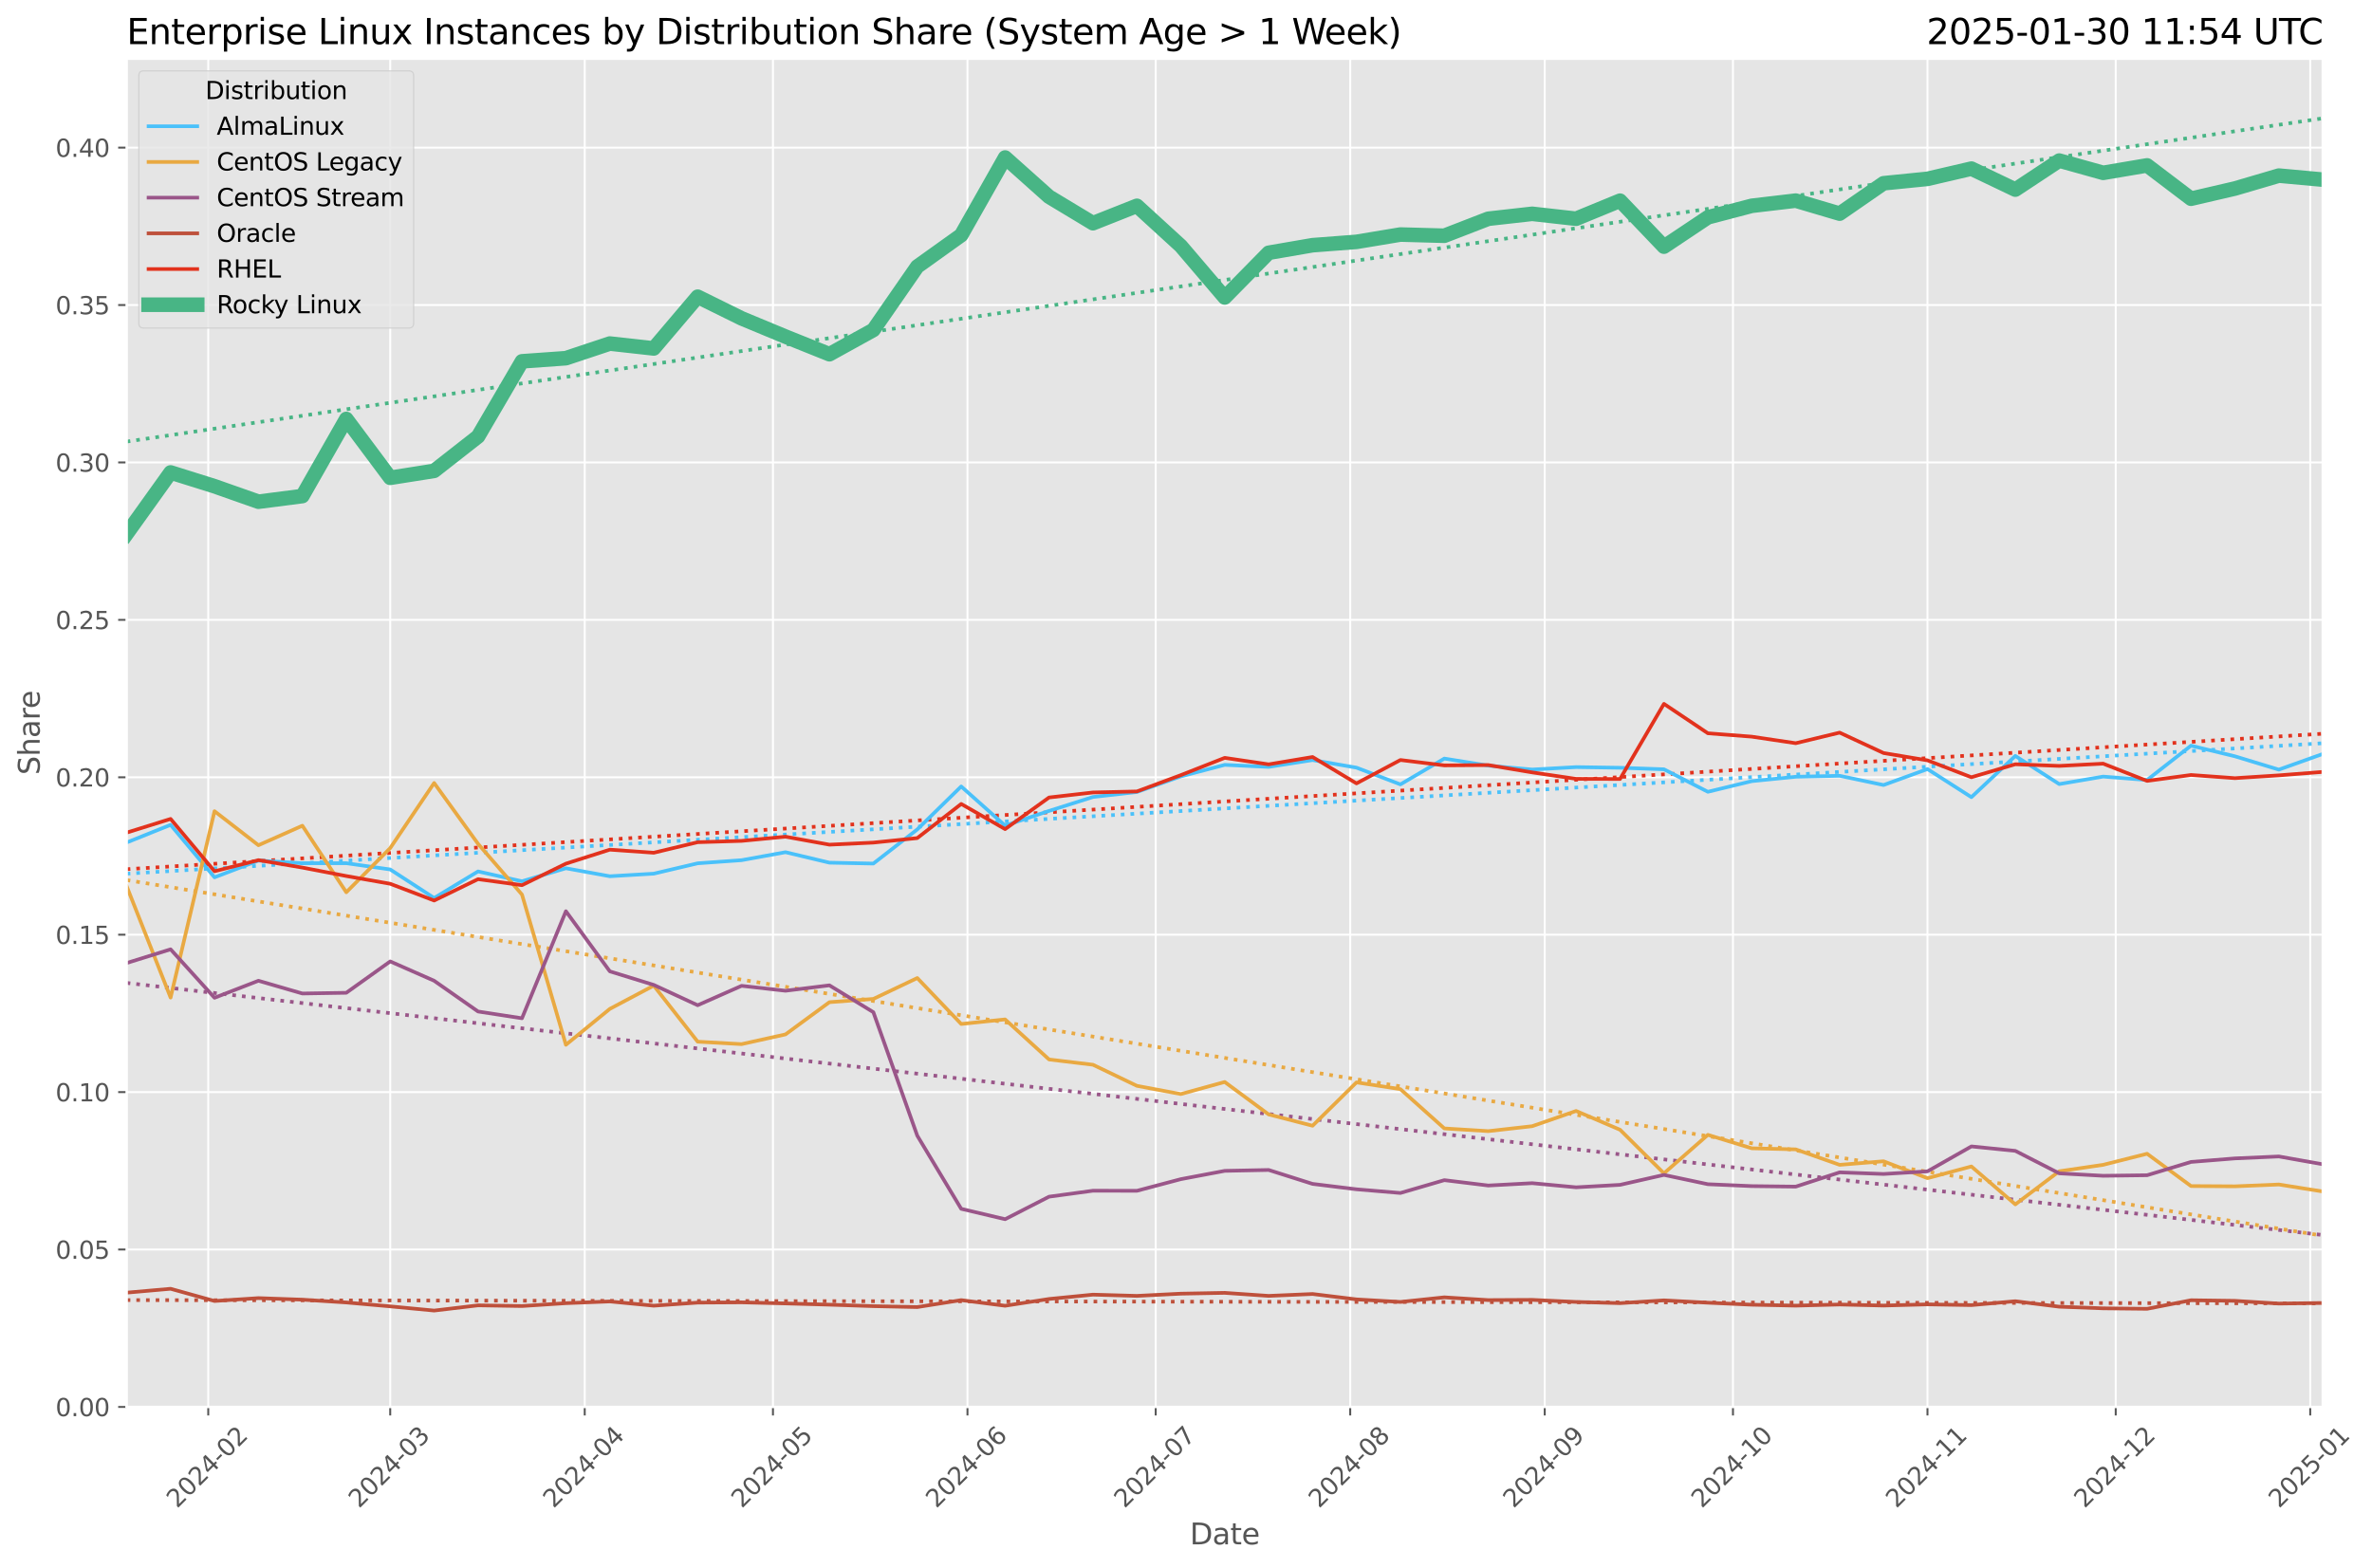 <?xml version="1.0" encoding="utf-8" standalone="no"?>
<!DOCTYPE svg PUBLIC "-//W3C//DTD SVG 1.1//EN"
  "http://www.w3.org/Graphics/SVG/1.1/DTD/svg11.dtd">
<svg xmlns:xlink="http://www.w3.org/1999/xlink" width="975.158pt" height="644.744pt" viewBox="0 0 975.158 644.744" xmlns="http://www.w3.org/2000/svg" version="1.1">
 <defs>
  <style type="text/css">*{stroke-linejoin: round; stroke-linecap: butt}</style>
 </defs>
 <g id="figure_1">
  <g id="patch_1">
   <path d="M 0 644.744 
L 975.158 644.744 
L 975.158 0 
L 0 0 
z
" style="fill: #ffffff"/>
  </g>
  <g id="axes_1">
   <g id="patch_2">
    <path d="M 52.079 578.542 
L 954.923 578.542 
L 954.923 24.142 
L 52.079 24.142 
z
" style="fill: #e5e5e5"/>
   </g>
   <g id="matplotlib.axis_1">
    <g id="xtick_1">
     <g id="line2d_1">
      <path d="M 85.614 578.542 
L 85.614 24.142 
" clip-path="url(#p14432ca193)" style="fill: none; stroke: #ffffff; stroke-width: 0.8; stroke-linecap: square"/>
     </g>
     <g id="line2d_2">
      <defs>
       <path id="m6bc6686093" d="M 0 0 
L 0 3.5 
" style="stroke: #555555; stroke-width: 0.8"/>
      </defs>
      <g>
       <use xlink:href="#m6bc6686093" x="85.614" y="578.542" style="fill: #555555; stroke: #555555; stroke-width: 0.8"/>
      </g>
     </g>
     <g id="text_1">
      <!-- 2024-02 -->
      <g style="fill: #555555" transform="translate(72.792 620.46) rotate(-45) scale(0.1 -0.1)">
       <defs>
        <path id="DejaVuSans-32" d="M 1228 531 
L 3431 531 
L 3431 0 
L 469 0 
L 469 531 
Q 828 903 1448 1529 
Q 2069 2156 2228 2338 
Q 2531 2678 2651 2914 
Q 2772 3150 2772 3378 
Q 2772 3750 2511 3984 
Q 2250 4219 1831 4219 
Q 1534 4219 1204 4116 
Q 875 4013 500 3803 
L 500 4441 
Q 881 4594 1212 4672 
Q 1544 4750 1819 4750 
Q 2544 4750 2975 4387 
Q 3406 4025 3406 3419 
Q 3406 3131 3298 2873 
Q 3191 2616 2906 2266 
Q 2828 2175 2409 1742 
Q 1991 1309 1228 531 
z
" transform="scale(0.016)"/>
        <path id="DejaVuSans-30" d="M 2034 4250 
Q 1547 4250 1301 3770 
Q 1056 3291 1056 2328 
Q 1056 1369 1301 889 
Q 1547 409 2034 409 
Q 2525 409 2770 889 
Q 3016 1369 3016 2328 
Q 3016 3291 2770 3770 
Q 2525 4250 2034 4250 
z
M 2034 4750 
Q 2819 4750 3233 4129 
Q 3647 3509 3647 2328 
Q 3647 1150 3233 529 
Q 2819 -91 2034 -91 
Q 1250 -91 836 529 
Q 422 1150 422 2328 
Q 422 3509 836 4129 
Q 1250 4750 2034 4750 
z
" transform="scale(0.016)"/>
        <path id="DejaVuSans-34" d="M 2419 4116 
L 825 1625 
L 2419 1625 
L 2419 4116 
z
M 2253 4666 
L 3047 4666 
L 3047 1625 
L 3713 1625 
L 3713 1100 
L 3047 1100 
L 3047 0 
L 2419 0 
L 2419 1100 
L 313 1100 
L 313 1709 
L 2253 4666 
z
" transform="scale(0.016)"/>
        <path id="DejaVuSans-2d" d="M 313 2009 
L 1997 2009 
L 1997 1497 
L 313 1497 
L 313 2009 
z
" transform="scale(0.016)"/>
       </defs>
       <use xlink:href="#DejaVuSans-32"/>
       <use xlink:href="#DejaVuSans-30" x="63.623"/>
       <use xlink:href="#DejaVuSans-32" x="127.246"/>
       <use xlink:href="#DejaVuSans-34" x="190.869"/>
       <use xlink:href="#DejaVuSans-2d" x="254.492"/>
       <use xlink:href="#DejaVuSans-30" x="290.576"/>
       <use xlink:href="#DejaVuSans-32" x="354.199"/>
      </g>
     </g>
    </g>
    <g id="xtick_2">
     <g id="line2d_3">
      <path d="M 160.421 578.542 
L 160.421 24.142 
" clip-path="url(#p14432ca193)" style="fill: none; stroke: #ffffff; stroke-width: 0.8; stroke-linecap: square"/>
     </g>
     <g id="line2d_4">
      <g>
       <use xlink:href="#m6bc6686093" x="160.421" y="578.542" style="fill: #555555; stroke: #555555; stroke-width: 0.8"/>
      </g>
     </g>
     <g id="text_2">
      <!-- 2024-03 -->
      <g style="fill: #555555" transform="translate(147.599 620.46) rotate(-45) scale(0.1 -0.1)">
       <defs>
        <path id="DejaVuSans-33" d="M 2597 2516 
Q 3050 2419 3304 2112 
Q 3559 1806 3559 1356 
Q 3559 666 3084 287 
Q 2609 -91 1734 -91 
Q 1441 -91 1130 -33 
Q 819 25 488 141 
L 488 750 
Q 750 597 1062 519 
Q 1375 441 1716 441 
Q 2309 441 2620 675 
Q 2931 909 2931 1356 
Q 2931 1769 2642 2001 
Q 2353 2234 1838 2234 
L 1294 2234 
L 1294 2753 
L 1863 2753 
Q 2328 2753 2575 2939 
Q 2822 3125 2822 3475 
Q 2822 3834 2567 4026 
Q 2313 4219 1838 4219 
Q 1578 4219 1281 4162 
Q 984 4106 628 3988 
L 628 4550 
Q 988 4650 1302 4700 
Q 1616 4750 1894 4750 
Q 2613 4750 3031 4423 
Q 3450 4097 3450 3541 
Q 3450 3153 3228 2886 
Q 3006 2619 2597 2516 
z
" transform="scale(0.016)"/>
       </defs>
       <use xlink:href="#DejaVuSans-32"/>
       <use xlink:href="#DejaVuSans-30" x="63.623"/>
       <use xlink:href="#DejaVuSans-32" x="127.246"/>
       <use xlink:href="#DejaVuSans-34" x="190.869"/>
       <use xlink:href="#DejaVuSans-2d" x="254.492"/>
       <use xlink:href="#DejaVuSans-30" x="290.576"/>
       <use xlink:href="#DejaVuSans-33" x="354.199"/>
      </g>
     </g>
    </g>
    <g id="xtick_3">
     <g id="line2d_5">
      <path d="M 240.387 578.542 
L 240.387 24.142 
" clip-path="url(#p14432ca193)" style="fill: none; stroke: #ffffff; stroke-width: 0.8; stroke-linecap: square"/>
     </g>
     <g id="line2d_6">
      <g>
       <use xlink:href="#m6bc6686093" x="240.387" y="578.542" style="fill: #555555; stroke: #555555; stroke-width: 0.8"/>
      </g>
     </g>
     <g id="text_3">
      <!-- 2024-04 -->
      <g style="fill: #555555" transform="translate(227.566 620.46) rotate(-45) scale(0.1 -0.1)">
       <use xlink:href="#DejaVuSans-32"/>
       <use xlink:href="#DejaVuSans-30" x="63.623"/>
       <use xlink:href="#DejaVuSans-32" x="127.246"/>
       <use xlink:href="#DejaVuSans-34" x="190.869"/>
       <use xlink:href="#DejaVuSans-2d" x="254.492"/>
       <use xlink:href="#DejaVuSans-30" x="290.576"/>
       <use xlink:href="#DejaVuSans-34" x="354.199"/>
      </g>
     </g>
    </g>
    <g id="xtick_4">
     <g id="line2d_7">
      <path d="M 317.773 578.542 
L 317.773 24.142 
" clip-path="url(#p14432ca193)" style="fill: none; stroke: #ffffff; stroke-width: 0.8; stroke-linecap: square"/>
     </g>
     <g id="line2d_8">
      <g>
       <use xlink:href="#m6bc6686093" x="317.773" y="578.542" style="fill: #555555; stroke: #555555; stroke-width: 0.8"/>
      </g>
     </g>
     <g id="text_4">
      <!-- 2024-05 -->
      <g style="fill: #555555" transform="translate(304.952 620.46) rotate(-45) scale(0.1 -0.1)">
       <defs>
        <path id="DejaVuSans-35" d="M 691 4666 
L 3169 4666 
L 3169 4134 
L 1269 4134 
L 1269 2991 
Q 1406 3038 1543 3061 
Q 1681 3084 1819 3084 
Q 2600 3084 3056 2656 
Q 3513 2228 3513 1497 
Q 3513 744 3044 326 
Q 2575 -91 1722 -91 
Q 1428 -91 1123 -41 
Q 819 9 494 109 
L 494 744 
Q 775 591 1075 516 
Q 1375 441 1709 441 
Q 2250 441 2565 725 
Q 2881 1009 2881 1497 
Q 2881 1984 2565 2268 
Q 2250 2553 1709 2553 
Q 1456 2553 1204 2497 
Q 953 2441 691 2322 
L 691 4666 
z
" transform="scale(0.016)"/>
       </defs>
       <use xlink:href="#DejaVuSans-32"/>
       <use xlink:href="#DejaVuSans-30" x="63.623"/>
       <use xlink:href="#DejaVuSans-32" x="127.246"/>
       <use xlink:href="#DejaVuSans-34" x="190.869"/>
       <use xlink:href="#DejaVuSans-2d" x="254.492"/>
       <use xlink:href="#DejaVuSans-30" x="290.576"/>
       <use xlink:href="#DejaVuSans-35" x="354.199"/>
      </g>
     </g>
    </g>
    <g id="xtick_5">
     <g id="line2d_9">
      <path d="M 397.74 578.542 
L 397.74 24.142 
" clip-path="url(#p14432ca193)" style="fill: none; stroke: #ffffff; stroke-width: 0.8; stroke-linecap: square"/>
     </g>
     <g id="line2d_10">
      <g>
       <use xlink:href="#m6bc6686093" x="397.74" y="578.542" style="fill: #555555; stroke: #555555; stroke-width: 0.8"/>
      </g>
     </g>
     <g id="text_5">
      <!-- 2024-06 -->
      <g style="fill: #555555" transform="translate(384.918 620.46) rotate(-45) scale(0.1 -0.1)">
       <defs>
        <path id="DejaVuSans-36" d="M 2113 2584 
Q 1688 2584 1439 2293 
Q 1191 2003 1191 1497 
Q 1191 994 1439 701 
Q 1688 409 2113 409 
Q 2538 409 2786 701 
Q 3034 994 3034 1497 
Q 3034 2003 2786 2293 
Q 2538 2584 2113 2584 
z
M 3366 4563 
L 3366 3988 
Q 3128 4100 2886 4159 
Q 2644 4219 2406 4219 
Q 1781 4219 1451 3797 
Q 1122 3375 1075 2522 
Q 1259 2794 1537 2939 
Q 1816 3084 2150 3084 
Q 2853 3084 3261 2657 
Q 3669 2231 3669 1497 
Q 3669 778 3244 343 
Q 2819 -91 2113 -91 
Q 1303 -91 875 529 
Q 447 1150 447 2328 
Q 447 3434 972 4092 
Q 1497 4750 2381 4750 
Q 2619 4750 2861 4703 
Q 3103 4656 3366 4563 
z
" transform="scale(0.016)"/>
       </defs>
       <use xlink:href="#DejaVuSans-32"/>
       <use xlink:href="#DejaVuSans-30" x="63.623"/>
       <use xlink:href="#DejaVuSans-32" x="127.246"/>
       <use xlink:href="#DejaVuSans-34" x="190.869"/>
       <use xlink:href="#DejaVuSans-2d" x="254.492"/>
       <use xlink:href="#DejaVuSans-30" x="290.576"/>
       <use xlink:href="#DejaVuSans-36" x="354.199"/>
      </g>
     </g>
    </g>
    <g id="xtick_6">
     <g id="line2d_11">
      <path d="M 475.126 578.542 
L 475.126 24.142 
" clip-path="url(#p14432ca193)" style="fill: none; stroke: #ffffff; stroke-width: 0.8; stroke-linecap: square"/>
     </g>
     <g id="line2d_12">
      <g>
       <use xlink:href="#m6bc6686093" x="475.126" y="578.542" style="fill: #555555; stroke: #555555; stroke-width: 0.8"/>
      </g>
     </g>
     <g id="text_6">
      <!-- 2024-07 -->
      <g style="fill: #555555" transform="translate(462.305 620.46) rotate(-45) scale(0.1 -0.1)">
       <defs>
        <path id="DejaVuSans-37" d="M 525 4666 
L 3525 4666 
L 3525 4397 
L 1831 0 
L 1172 0 
L 2766 4134 
L 525 4134 
L 525 4666 
z
" transform="scale(0.016)"/>
       </defs>
       <use xlink:href="#DejaVuSans-32"/>
       <use xlink:href="#DejaVuSans-30" x="63.623"/>
       <use xlink:href="#DejaVuSans-32" x="127.246"/>
       <use xlink:href="#DejaVuSans-34" x="190.869"/>
       <use xlink:href="#DejaVuSans-2d" x="254.492"/>
       <use xlink:href="#DejaVuSans-30" x="290.576"/>
       <use xlink:href="#DejaVuSans-37" x="354.199"/>
      </g>
     </g>
    </g>
    <g id="xtick_7">
     <g id="line2d_13">
      <path d="M 555.092 578.542 
L 555.092 24.142 
" clip-path="url(#p14432ca193)" style="fill: none; stroke: #ffffff; stroke-width: 0.8; stroke-linecap: square"/>
     </g>
     <g id="line2d_14">
      <g>
       <use xlink:href="#m6bc6686093" x="555.092" y="578.542" style="fill: #555555; stroke: #555555; stroke-width: 0.8"/>
      </g>
     </g>
     <g id="text_7">
      <!-- 2024-08 -->
      <g style="fill: #555555" transform="translate(542.271 620.46) rotate(-45) scale(0.1 -0.1)">
       <defs>
        <path id="DejaVuSans-38" d="M 2034 2216 
Q 1584 2216 1326 1975 
Q 1069 1734 1069 1313 
Q 1069 891 1326 650 
Q 1584 409 2034 409 
Q 2484 409 2743 651 
Q 3003 894 3003 1313 
Q 3003 1734 2745 1975 
Q 2488 2216 2034 2216 
z
M 1403 2484 
Q 997 2584 770 2862 
Q 544 3141 544 3541 
Q 544 4100 942 4425 
Q 1341 4750 2034 4750 
Q 2731 4750 3128 4425 
Q 3525 4100 3525 3541 
Q 3525 3141 3298 2862 
Q 3072 2584 2669 2484 
Q 3125 2378 3379 2068 
Q 3634 1759 3634 1313 
Q 3634 634 3220 271 
Q 2806 -91 2034 -91 
Q 1263 -91 848 271 
Q 434 634 434 1313 
Q 434 1759 690 2068 
Q 947 2378 1403 2484 
z
M 1172 3481 
Q 1172 3119 1398 2916 
Q 1625 2713 2034 2713 
Q 2441 2713 2670 2916 
Q 2900 3119 2900 3481 
Q 2900 3844 2670 4047 
Q 2441 4250 2034 4250 
Q 1625 4250 1398 4047 
Q 1172 3844 1172 3481 
z
" transform="scale(0.016)"/>
       </defs>
       <use xlink:href="#DejaVuSans-32"/>
       <use xlink:href="#DejaVuSans-30" x="63.623"/>
       <use xlink:href="#DejaVuSans-32" x="127.246"/>
       <use xlink:href="#DejaVuSans-34" x="190.869"/>
       <use xlink:href="#DejaVuSans-2d" x="254.492"/>
       <use xlink:href="#DejaVuSans-30" x="290.576"/>
       <use xlink:href="#DejaVuSans-38" x="354.199"/>
      </g>
     </g>
    </g>
    <g id="xtick_8">
     <g id="line2d_15">
      <path d="M 635.059 578.542 
L 635.059 24.142 
" clip-path="url(#p14432ca193)" style="fill: none; stroke: #ffffff; stroke-width: 0.8; stroke-linecap: square"/>
     </g>
     <g id="line2d_16">
      <g>
       <use xlink:href="#m6bc6686093" x="635.059" y="578.542" style="fill: #555555; stroke: #555555; stroke-width: 0.8"/>
      </g>
     </g>
     <g id="text_8">
      <!-- 2024-09 -->
      <g style="fill: #555555" transform="translate(622.237 620.46) rotate(-45) scale(0.1 -0.1)">
       <defs>
        <path id="DejaVuSans-39" d="M 703 97 
L 703 672 
Q 941 559 1184 500 
Q 1428 441 1663 441 
Q 2288 441 2617 861 
Q 2947 1281 2994 2138 
Q 2813 1869 2534 1725 
Q 2256 1581 1919 1581 
Q 1219 1581 811 2004 
Q 403 2428 403 3163 
Q 403 3881 828 4315 
Q 1253 4750 1959 4750 
Q 2769 4750 3195 4129 
Q 3622 3509 3622 2328 
Q 3622 1225 3098 567 
Q 2575 -91 1691 -91 
Q 1453 -91 1209 -44 
Q 966 3 703 97 
z
M 1959 2075 
Q 2384 2075 2632 2365 
Q 2881 2656 2881 3163 
Q 2881 3666 2632 3958 
Q 2384 4250 1959 4250 
Q 1534 4250 1286 3958 
Q 1038 3666 1038 3163 
Q 1038 2656 1286 2365 
Q 1534 2075 1959 2075 
z
" transform="scale(0.016)"/>
       </defs>
       <use xlink:href="#DejaVuSans-32"/>
       <use xlink:href="#DejaVuSans-30" x="63.623"/>
       <use xlink:href="#DejaVuSans-32" x="127.246"/>
       <use xlink:href="#DejaVuSans-34" x="190.869"/>
       <use xlink:href="#DejaVuSans-2d" x="254.492"/>
       <use xlink:href="#DejaVuSans-30" x="290.576"/>
       <use xlink:href="#DejaVuSans-39" x="354.199"/>
      </g>
     </g>
    </g>
    <g id="xtick_9">
     <g id="line2d_17">
      <path d="M 712.445 578.542 
L 712.445 24.142 
" clip-path="url(#p14432ca193)" style="fill: none; stroke: #ffffff; stroke-width: 0.8; stroke-linecap: square"/>
     </g>
     <g id="line2d_18">
      <g>
       <use xlink:href="#m6bc6686093" x="712.445" y="578.542" style="fill: #555555; stroke: #555555; stroke-width: 0.8"/>
      </g>
     </g>
     <g id="text_9">
      <!-- 2024-10 -->
      <g style="fill: #555555" transform="translate(699.624 620.46) rotate(-45) scale(0.1 -0.1)">
       <defs>
        <path id="DejaVuSans-31" d="M 794 531 
L 1825 531 
L 1825 4091 
L 703 3866 
L 703 4441 
L 1819 4666 
L 2450 4666 
L 2450 531 
L 3481 531 
L 3481 0 
L 794 0 
L 794 531 
z
" transform="scale(0.016)"/>
       </defs>
       <use xlink:href="#DejaVuSans-32"/>
       <use xlink:href="#DejaVuSans-30" x="63.623"/>
       <use xlink:href="#DejaVuSans-32" x="127.246"/>
       <use xlink:href="#DejaVuSans-34" x="190.869"/>
       <use xlink:href="#DejaVuSans-2d" x="254.492"/>
       <use xlink:href="#DejaVuSans-31" x="290.576"/>
       <use xlink:href="#DejaVuSans-30" x="354.199"/>
      </g>
     </g>
    </g>
    <g id="xtick_10">
     <g id="line2d_19">
      <path d="M 792.411 578.542 
L 792.411 24.142 
" clip-path="url(#p14432ca193)" style="fill: none; stroke: #ffffff; stroke-width: 0.8; stroke-linecap: square"/>
     </g>
     <g id="line2d_20">
      <g>
       <use xlink:href="#m6bc6686093" x="792.411" y="578.542" style="fill: #555555; stroke: #555555; stroke-width: 0.8"/>
      </g>
     </g>
     <g id="text_10">
      <!-- 2024-11 -->
      <g style="fill: #555555" transform="translate(779.59 620.46) rotate(-45) scale(0.1 -0.1)">
       <use xlink:href="#DejaVuSans-32"/>
       <use xlink:href="#DejaVuSans-30" x="63.623"/>
       <use xlink:href="#DejaVuSans-32" x="127.246"/>
       <use xlink:href="#DejaVuSans-34" x="190.869"/>
       <use xlink:href="#DejaVuSans-2d" x="254.492"/>
       <use xlink:href="#DejaVuSans-31" x="290.576"/>
       <use xlink:href="#DejaVuSans-31" x="354.199"/>
      </g>
     </g>
    </g>
    <g id="xtick_11">
     <g id="line2d_21">
      <path d="M 869.798 578.542 
L 869.798 24.142 
" clip-path="url(#p14432ca193)" style="fill: none; stroke: #ffffff; stroke-width: 0.8; stroke-linecap: square"/>
     </g>
     <g id="line2d_22">
      <g>
       <use xlink:href="#m6bc6686093" x="869.798" y="578.542" style="fill: #555555; stroke: #555555; stroke-width: 0.8"/>
      </g>
     </g>
     <g id="text_11">
      <!-- 2024-12 -->
      <g style="fill: #555555" transform="translate(856.977 620.46) rotate(-45) scale(0.1 -0.1)">
       <use xlink:href="#DejaVuSans-32"/>
       <use xlink:href="#DejaVuSans-30" x="63.623"/>
       <use xlink:href="#DejaVuSans-32" x="127.246"/>
       <use xlink:href="#DejaVuSans-34" x="190.869"/>
       <use xlink:href="#DejaVuSans-2d" x="254.492"/>
       <use xlink:href="#DejaVuSans-31" x="290.576"/>
       <use xlink:href="#DejaVuSans-32" x="354.199"/>
      </g>
     </g>
    </g>
    <g id="xtick_12">
     <g id="line2d_23">
      <path d="M 949.764 578.542 
L 949.764 24.142 
" clip-path="url(#p14432ca193)" style="fill: none; stroke: #ffffff; stroke-width: 0.8; stroke-linecap: square"/>
     </g>
     <g id="line2d_24">
      <g>
       <use xlink:href="#m6bc6686093" x="949.764" y="578.542" style="fill: #555555; stroke: #555555; stroke-width: 0.8"/>
      </g>
     </g>
     <g id="text_12">
      <!-- 2025-01 -->
      <g style="fill: #555555" transform="translate(936.943 620.46) rotate(-45) scale(0.1 -0.1)">
       <use xlink:href="#DejaVuSans-32"/>
       <use xlink:href="#DejaVuSans-30" x="63.623"/>
       <use xlink:href="#DejaVuSans-32" x="127.246"/>
       <use xlink:href="#DejaVuSans-35" x="190.869"/>
       <use xlink:href="#DejaVuSans-2d" x="254.492"/>
       <use xlink:href="#DejaVuSans-30" x="290.576"/>
       <use xlink:href="#DejaVuSans-31" x="354.199"/>
      </g>
     </g>
    </g>
    <g id="text_13">
     <!-- Date -->
     <g style="fill: #555555" transform="translate(489.16 635.048) scale(0.12 -0.12)">
      <defs>
       <path id="DejaVuSans-44" d="M 1259 4147 
L 1259 519 
L 2022 519 
Q 2988 519 3436 956 
Q 3884 1394 3884 2338 
Q 3884 3275 3436 3711 
Q 2988 4147 2022 4147 
L 1259 4147 
z
M 628 4666 
L 1925 4666 
Q 3281 4666 3915 4102 
Q 4550 3538 4550 2338 
Q 4550 1131 3912 565 
Q 3275 0 1925 0 
L 628 0 
L 628 4666 
z
" transform="scale(0.016)"/>
       <path id="DejaVuSans-61" d="M 2194 1759 
Q 1497 1759 1228 1600 
Q 959 1441 959 1056 
Q 959 750 1161 570 
Q 1363 391 1709 391 
Q 2188 391 2477 730 
Q 2766 1069 2766 1631 
L 2766 1759 
L 2194 1759 
z
M 3341 1997 
L 3341 0 
L 2766 0 
L 2766 531 
Q 2569 213 2275 61 
Q 1981 -91 1556 -91 
Q 1019 -91 701 211 
Q 384 513 384 1019 
Q 384 1609 779 1909 
Q 1175 2209 1959 2209 
L 2766 2209 
L 2766 2266 
Q 2766 2663 2505 2880 
Q 2244 3097 1772 3097 
Q 1472 3097 1187 3025 
Q 903 2953 641 2809 
L 641 3341 
Q 956 3463 1253 3523 
Q 1550 3584 1831 3584 
Q 2591 3584 2966 3190 
Q 3341 2797 3341 1997 
z
" transform="scale(0.016)"/>
       <path id="DejaVuSans-74" d="M 1172 4494 
L 1172 3500 
L 2356 3500 
L 2356 3053 
L 1172 3053 
L 1172 1153 
Q 1172 725 1289 603 
Q 1406 481 1766 481 
L 2356 481 
L 2356 0 
L 1766 0 
Q 1100 0 847 248 
Q 594 497 594 1153 
L 594 3053 
L 172 3053 
L 172 3500 
L 594 3500 
L 594 4494 
L 1172 4494 
z
" transform="scale(0.016)"/>
       <path id="DejaVuSans-65" d="M 3597 1894 
L 3597 1613 
L 953 1613 
Q 991 1019 1311 708 
Q 1631 397 2203 397 
Q 2534 397 2845 478 
Q 3156 559 3463 722 
L 3463 178 
Q 3153 47 2828 -22 
Q 2503 -91 2169 -91 
Q 1331 -91 842 396 
Q 353 884 353 1716 
Q 353 2575 817 3079 
Q 1281 3584 2069 3584 
Q 2775 3584 3186 3129 
Q 3597 2675 3597 1894 
z
M 3022 2063 
Q 3016 2534 2758 2815 
Q 2500 3097 2075 3097 
Q 1594 3097 1305 2825 
Q 1016 2553 972 2059 
L 3022 2063 
z
" transform="scale(0.016)"/>
      </defs>
      <use xlink:href="#DejaVuSans-44"/>
      <use xlink:href="#DejaVuSans-61" x="77.002"/>
      <use xlink:href="#DejaVuSans-74" x="138.281"/>
      <use xlink:href="#DejaVuSans-65" x="177.49"/>
     </g>
    </g>
   </g>
   <g id="matplotlib.axis_2">
    <g id="ytick_1">
     <g id="line2d_25">
      <path d="M 52.079 578.542 
L 954.923 578.542 
" clip-path="url(#p14432ca193)" style="fill: none; stroke: #ffffff; stroke-width: 0.8; stroke-linecap: square"/>
     </g>
     <g id="line2d_26">
      <defs>
       <path id="m73538d9912" d="M 0 0 
L -3.5 0 
" style="stroke: #555555; stroke-width: 0.8"/>
      </defs>
      <g>
       <use xlink:href="#m73538d9912" x="52.079" y="578.542" style="fill: #555555; stroke: #555555; stroke-width: 0.8"/>
      </g>
     </g>
     <g id="text_14">
      <!-- 0.00 -->
      <g style="fill: #555555" transform="translate(22.814 582.341) scale(0.1 -0.1)">
       <defs>
        <path id="DejaVuSans-2e" d="M 684 794 
L 1344 794 
L 1344 0 
L 684 0 
L 684 794 
z
" transform="scale(0.016)"/>
       </defs>
       <use xlink:href="#DejaVuSans-30"/>
       <use xlink:href="#DejaVuSans-2e" x="63.623"/>
       <use xlink:href="#DejaVuSans-30" x="95.41"/>
       <use xlink:href="#DejaVuSans-30" x="159.033"/>
      </g>
     </g>
    </g>
    <g id="ytick_2">
     <g id="line2d_27">
      <path d="M 52.079 513.812 
L 954.923 513.812 
" clip-path="url(#p14432ca193)" style="fill: none; stroke: #ffffff; stroke-width: 0.8; stroke-linecap: square"/>
     </g>
     <g id="line2d_28">
      <g>
       <use xlink:href="#m73538d9912" x="52.079" y="513.812" style="fill: #555555; stroke: #555555; stroke-width: 0.8"/>
      </g>
     </g>
     <g id="text_15">
      <!-- 0.05 -->
      <g style="fill: #555555" transform="translate(22.814 517.611) scale(0.1 -0.1)">
       <use xlink:href="#DejaVuSans-30"/>
       <use xlink:href="#DejaVuSans-2e" x="63.623"/>
       <use xlink:href="#DejaVuSans-30" x="95.41"/>
       <use xlink:href="#DejaVuSans-35" x="159.033"/>
      </g>
     </g>
    </g>
    <g id="ytick_3">
     <g id="line2d_29">
      <path d="M 52.079 449.082 
L 954.923 449.082 
" clip-path="url(#p14432ca193)" style="fill: none; stroke: #ffffff; stroke-width: 0.8; stroke-linecap: square"/>
     </g>
     <g id="line2d_30">
      <g>
       <use xlink:href="#m73538d9912" x="52.079" y="449.082" style="fill: #555555; stroke: #555555; stroke-width: 0.8"/>
      </g>
     </g>
     <g id="text_16">
      <!-- 0.10 -->
      <g style="fill: #555555" transform="translate(22.814 452.881) scale(0.1 -0.1)">
       <use xlink:href="#DejaVuSans-30"/>
       <use xlink:href="#DejaVuSans-2e" x="63.623"/>
       <use xlink:href="#DejaVuSans-31" x="95.41"/>
       <use xlink:href="#DejaVuSans-30" x="159.033"/>
      </g>
     </g>
    </g>
    <g id="ytick_4">
     <g id="line2d_31">
      <path d="M 52.079 384.351 
L 954.923 384.351 
" clip-path="url(#p14432ca193)" style="fill: none; stroke: #ffffff; stroke-width: 0.8; stroke-linecap: square"/>
     </g>
     <g id="line2d_32">
      <g>
       <use xlink:href="#m73538d9912" x="52.079" y="384.351" style="fill: #555555; stroke: #555555; stroke-width: 0.8"/>
      </g>
     </g>
     <g id="text_17">
      <!-- 0.15 -->
      <g style="fill: #555555" transform="translate(22.814 388.151) scale(0.1 -0.1)">
       <use xlink:href="#DejaVuSans-30"/>
       <use xlink:href="#DejaVuSans-2e" x="63.623"/>
       <use xlink:href="#DejaVuSans-31" x="95.41"/>
       <use xlink:href="#DejaVuSans-35" x="159.033"/>
      </g>
     </g>
    </g>
    <g id="ytick_5">
     <g id="line2d_33">
      <path d="M 52.079 319.621 
L 954.923 319.621 
" clip-path="url(#p14432ca193)" style="fill: none; stroke: #ffffff; stroke-width: 0.8; stroke-linecap: square"/>
     </g>
     <g id="line2d_34">
      <g>
       <use xlink:href="#m73538d9912" x="52.079" y="319.621" style="fill: #555555; stroke: #555555; stroke-width: 0.8"/>
      </g>
     </g>
     <g id="text_18">
      <!-- 0.20 -->
      <g style="fill: #555555" transform="translate(22.814 323.421) scale(0.1 -0.1)">
       <use xlink:href="#DejaVuSans-30"/>
       <use xlink:href="#DejaVuSans-2e" x="63.623"/>
       <use xlink:href="#DejaVuSans-32" x="95.41"/>
       <use xlink:href="#DejaVuSans-30" x="159.033"/>
      </g>
     </g>
    </g>
    <g id="ytick_6">
     <g id="line2d_35">
      <path d="M 52.079 254.891 
L 954.923 254.891 
" clip-path="url(#p14432ca193)" style="fill: none; stroke: #ffffff; stroke-width: 0.8; stroke-linecap: square"/>
     </g>
     <g id="line2d_36">
      <g>
       <use xlink:href="#m73538d9912" x="52.079" y="254.891" style="fill: #555555; stroke: #555555; stroke-width: 0.8"/>
      </g>
     </g>
     <g id="text_19">
      <!-- 0.25 -->
      <g style="fill: #555555" transform="translate(22.814 258.691) scale(0.1 -0.1)">
       <use xlink:href="#DejaVuSans-30"/>
       <use xlink:href="#DejaVuSans-2e" x="63.623"/>
       <use xlink:href="#DejaVuSans-32" x="95.41"/>
       <use xlink:href="#DejaVuSans-35" x="159.033"/>
      </g>
     </g>
    </g>
    <g id="ytick_7">
     <g id="line2d_37">
      <path d="M 52.079 190.161 
L 954.923 190.161 
" clip-path="url(#p14432ca193)" style="fill: none; stroke: #ffffff; stroke-width: 0.8; stroke-linecap: square"/>
     </g>
     <g id="line2d_38">
      <g>
       <use xlink:href="#m73538d9912" x="52.079" y="190.161" style="fill: #555555; stroke: #555555; stroke-width: 0.8"/>
      </g>
     </g>
     <g id="text_20">
      <!-- 0.30 -->
      <g style="fill: #555555" transform="translate(22.814 193.96) scale(0.1 -0.1)">
       <use xlink:href="#DejaVuSans-30"/>
       <use xlink:href="#DejaVuSans-2e" x="63.623"/>
       <use xlink:href="#DejaVuSans-33" x="95.41"/>
       <use xlink:href="#DejaVuSans-30" x="159.033"/>
      </g>
     </g>
    </g>
    <g id="ytick_8">
     <g id="line2d_39">
      <path d="M 52.079 125.431 
L 954.923 125.431 
" clip-path="url(#p14432ca193)" style="fill: none; stroke: #ffffff; stroke-width: 0.8; stroke-linecap: square"/>
     </g>
     <g id="line2d_40">
      <g>
       <use xlink:href="#m73538d9912" x="52.079" y="125.431" style="fill: #555555; stroke: #555555; stroke-width: 0.8"/>
      </g>
     </g>
     <g id="text_21">
      <!-- 0.35 -->
      <g style="fill: #555555" transform="translate(22.814 129.23) scale(0.1 -0.1)">
       <use xlink:href="#DejaVuSans-30"/>
       <use xlink:href="#DejaVuSans-2e" x="63.623"/>
       <use xlink:href="#DejaVuSans-33" x="95.41"/>
       <use xlink:href="#DejaVuSans-35" x="159.033"/>
      </g>
     </g>
    </g>
    <g id="ytick_9">
     <g id="line2d_41">
      <path d="M 52.079 60.701 
L 954.923 60.701 
" clip-path="url(#p14432ca193)" style="fill: none; stroke: #ffffff; stroke-width: 0.8; stroke-linecap: square"/>
     </g>
     <g id="line2d_42">
      <g>
       <use xlink:href="#m73538d9912" x="52.079" y="60.701" style="fill: #555555; stroke: #555555; stroke-width: 0.8"/>
      </g>
     </g>
     <g id="text_22">
      <!-- 0.40 -->
      <g style="fill: #555555" transform="translate(22.814 64.5) scale(0.1 -0.1)">
       <use xlink:href="#DejaVuSans-30"/>
       <use xlink:href="#DejaVuSans-2e" x="63.623"/>
       <use xlink:href="#DejaVuSans-34" x="95.41"/>
       <use xlink:href="#DejaVuSans-30" x="159.033"/>
      </g>
     </g>
    </g>
    <g id="text_23">
     <!-- Share -->
     <g style="fill: #555555" transform="translate(16.318 318.654) rotate(-90) scale(0.12 -0.12)">
      <defs>
       <path id="DejaVuSans-53" d="M 3425 4513 
L 3425 3897 
Q 3066 4069 2747 4153 
Q 2428 4238 2131 4238 
Q 1616 4238 1336 4038 
Q 1056 3838 1056 3469 
Q 1056 3159 1242 3001 
Q 1428 2844 1947 2747 
L 2328 2669 
Q 3034 2534 3370 2195 
Q 3706 1856 3706 1288 
Q 3706 609 3251 259 
Q 2797 -91 1919 -91 
Q 1588 -91 1214 -16 
Q 841 59 441 206 
L 441 856 
Q 825 641 1194 531 
Q 1563 422 1919 422 
Q 2459 422 2753 634 
Q 3047 847 3047 1241 
Q 3047 1584 2836 1778 
Q 2625 1972 2144 2069 
L 1759 2144 
Q 1053 2284 737 2584 
Q 422 2884 422 3419 
Q 422 4038 858 4394 
Q 1294 4750 2059 4750 
Q 2388 4750 2728 4690 
Q 3069 4631 3425 4513 
z
" transform="scale(0.016)"/>
       <path id="DejaVuSans-68" d="M 3513 2113 
L 3513 0 
L 2938 0 
L 2938 2094 
Q 2938 2591 2744 2837 
Q 2550 3084 2163 3084 
Q 1697 3084 1428 2787 
Q 1159 2491 1159 1978 
L 1159 0 
L 581 0 
L 581 4863 
L 1159 4863 
L 1159 2956 
Q 1366 3272 1645 3428 
Q 1925 3584 2291 3584 
Q 2894 3584 3203 3211 
Q 3513 2838 3513 2113 
z
" transform="scale(0.016)"/>
       <path id="DejaVuSans-72" d="M 2631 2963 
Q 2534 3019 2420 3045 
Q 2306 3072 2169 3072 
Q 1681 3072 1420 2755 
Q 1159 2438 1159 1844 
L 1159 0 
L 581 0 
L 581 3500 
L 1159 3500 
L 1159 2956 
Q 1341 3275 1631 3429 
Q 1922 3584 2338 3584 
Q 2397 3584 2469 3576 
Q 2541 3569 2628 3553 
L 2631 2963 
z
" transform="scale(0.016)"/>
      </defs>
      <use xlink:href="#DejaVuSans-53"/>
      <use xlink:href="#DejaVuSans-68" x="63.477"/>
      <use xlink:href="#DejaVuSans-61" x="126.855"/>
      <use xlink:href="#DejaVuSans-72" x="188.135"/>
      <use xlink:href="#DejaVuSans-65" x="226.998"/>
     </g>
    </g>
   </g>
   <g id="line2d_43">
    <path d="M 52.079 359.252 
L 61.199 358.71 
L 70.319 358.169 
L 79.438 357.627 
L 88.558 357.085 
L 97.678 356.543 
L 106.797 356.002 
L 115.917 355.46 
L 125.036 354.918 
L 134.156 354.376 
L 143.276 353.835 
L 152.395 353.293 
L 161.515 352.751 
L 170.635 352.209 
L 179.754 351.668 
L 188.874 351.126 
L 197.994 350.584 
L 207.113 350.043 
L 216.233 349.501 
L 225.352 348.959 
L 234.472 348.417 
L 243.592 347.876 
L 252.711 347.334 
L 261.831 346.792 
L 270.951 346.25 
L 280.07 345.709 
L 289.19 345.167 
L 298.31 344.625 
L 307.429 344.083 
L 316.549 343.542 
L 325.668 343 
L 334.788 342.458 
L 343.908 341.916 
L 353.027 341.375 
L 362.147 340.833 
L 371.267 340.291 
L 380.386 339.749 
L 389.506 339.208 
L 398.626 338.666 
L 407.745 338.124 
L 416.865 337.583 
L 425.984 337.041 
L 435.104 336.499 
L 444.224 335.957 
L 453.343 335.416 
L 462.463 334.874 
L 471.583 334.332 
L 480.702 333.79 
L 489.822 333.249 
L 498.942 332.707 
L 508.061 332.165 
L 517.181 331.623 
L 526.3 331.082 
L 535.42 330.54 
L 544.54 329.998 
L 553.659 329.456 
L 562.779 328.915 
L 571.899 328.373 
L 581.018 327.831 
L 590.138 327.29 
L 599.258 326.748 
L 608.377 326.206 
L 617.497 325.664 
L 626.616 325.123 
L 635.736 324.581 
L 644.856 324.039 
L 653.975 323.497 
L 663.095 322.956 
L 672.215 322.414 
L 681.334 321.872 
L 690.454 321.33 
L 699.574 320.789 
L 708.693 320.247 
L 717.813 319.705 
L 726.932 319.163 
L 736.052 318.622 
L 745.172 318.08 
L 754.291 317.538 
L 763.411 316.997 
L 772.531 316.455 
L 781.65 315.913 
L 790.77 315.371 
L 799.89 314.83 
L 809.009 314.288 
L 818.129 313.746 
L 827.248 313.204 
L 836.368 312.663 
L 845.488 312.121 
L 854.607 311.579 
L 863.727 311.037 
L 872.847 310.496 
L 881.966 309.954 
L 891.086 309.412 
L 900.206 308.87 
L 909.325 308.329 
L 918.445 307.787 
L 927.564 307.245 
L 936.684 306.703 
L 945.804 306.162 
L 954.923 305.62 
" clip-path="url(#p14432ca193)" style="fill: none; stroke-dasharray: 1.5,2.475; stroke-dashoffset: 0; stroke: #4ac1fa; stroke-width: 1.5"/>
   </g>
   <g id="line2d_44">
    <path d="M 52.079 361.896 
L 61.199 363.373 
L 70.319 364.85 
L 79.438 366.328 
L 88.558 367.805 
L 97.678 369.282 
L 106.797 370.759 
L 115.917 372.236 
L 125.036 373.714 
L 134.156 375.191 
L 143.276 376.668 
L 152.395 378.145 
L 161.515 379.623 
L 170.635 381.1 
L 179.754 382.577 
L 188.874 384.054 
L 197.994 385.532 
L 207.113 387.009 
L 216.233 388.486 
L 225.352 389.963 
L 234.472 391.441 
L 243.592 392.918 
L 252.711 394.395 
L 261.831 395.872 
L 270.951 397.35 
L 280.07 398.827 
L 289.19 400.304 
L 298.31 401.781 
L 307.429 403.259 
L 316.549 404.736 
L 325.668 406.213 
L 334.788 407.69 
L 343.908 409.168 
L 353.027 410.645 
L 362.147 412.122 
L 371.267 413.599 
L 380.386 415.077 
L 389.506 416.554 
L 398.626 418.031 
L 407.745 419.508 
L 416.865 420.986 
L 425.984 422.463 
L 435.104 423.94 
L 444.224 425.417 
L 453.343 426.895 
L 462.463 428.372 
L 471.583 429.849 
L 480.702 431.326 
L 489.822 432.804 
L 498.942 434.281 
L 508.061 435.758 
L 517.181 437.235 
L 526.3 438.712 
L 535.42 440.19 
L 544.54 441.667 
L 553.659 443.144 
L 562.779 444.621 
L 571.899 446.099 
L 581.018 447.576 
L 590.138 449.053 
L 599.258 450.53 
L 608.377 452.008 
L 617.497 453.485 
L 626.616 454.962 
L 635.736 456.439 
L 644.856 457.917 
L 653.975 459.394 
L 663.095 460.871 
L 672.215 462.348 
L 681.334 463.826 
L 690.454 465.303 
L 699.574 466.78 
L 708.693 468.257 
L 717.813 469.735 
L 726.932 471.212 
L 736.052 472.689 
L 745.172 474.166 
L 754.291 475.644 
L 763.411 477.121 
L 772.531 478.598 
L 781.65 480.075 
L 790.77 481.553 
L 799.89 483.03 
L 809.009 484.507 
L 818.129 485.984 
L 827.248 487.462 
L 836.368 488.939 
L 845.488 490.416 
L 854.607 491.893 
L 863.727 493.371 
L 872.847 494.848 
L 881.966 496.325 
L 891.086 497.802 
L 900.206 499.28 
L 909.325 500.757 
L 918.445 502.234 
L 927.564 503.711 
L 936.684 505.188 
L 945.804 506.666 
L 954.923 508.143 
" clip-path="url(#p14432ca193)" style="fill: none; stroke-dasharray: 1.5,2.475; stroke-dashoffset: 0; stroke: #e9a942; stroke-width: 1.5"/>
   </g>
   <g id="line2d_45">
    <path d="M 52.079 404.181 
L 61.199 405.228 
L 70.319 406.275 
L 79.438 407.323 
L 88.558 408.37 
L 97.678 409.417 
L 106.797 410.464 
L 115.917 411.511 
L 125.036 412.558 
L 134.156 413.606 
L 143.276 414.653 
L 152.395 415.7 
L 161.515 416.747 
L 170.635 417.794 
L 179.754 418.841 
L 188.874 419.888 
L 197.994 420.936 
L 207.113 421.983 
L 216.233 423.03 
L 225.352 424.077 
L 234.472 425.124 
L 243.592 426.171 
L 252.711 427.218 
L 261.831 428.266 
L 270.951 429.313 
L 280.07 430.36 
L 289.19 431.407 
L 298.31 432.454 
L 307.429 433.501 
L 316.549 434.549 
L 325.668 435.596 
L 334.788 436.643 
L 343.908 437.69 
L 353.027 438.737 
L 362.147 439.784 
L 371.267 440.831 
L 380.386 441.879 
L 389.506 442.926 
L 398.626 443.973 
L 407.745 445.02 
L 416.865 446.067 
L 425.984 447.114 
L 435.104 448.162 
L 444.224 449.209 
L 453.343 450.256 
L 462.463 451.303 
L 471.583 452.35 
L 480.702 453.397 
L 489.822 454.444 
L 498.942 455.492 
L 508.061 456.539 
L 517.181 457.586 
L 526.3 458.633 
L 535.42 459.68 
L 544.54 460.727 
L 553.659 461.775 
L 562.779 462.822 
L 571.899 463.869 
L 581.018 464.916 
L 590.138 465.963 
L 599.258 467.01 
L 608.377 468.057 
L 617.497 469.105 
L 626.616 470.152 
L 635.736 471.199 
L 644.856 472.246 
L 653.975 473.293 
L 663.095 474.34 
L 672.215 475.388 
L 681.334 476.435 
L 690.454 477.482 
L 699.574 478.529 
L 708.693 479.576 
L 717.813 480.623 
L 726.932 481.67 
L 736.052 482.718 
L 745.172 483.765 
L 754.291 484.812 
L 763.411 485.859 
L 772.531 486.906 
L 781.65 487.953 
L 790.77 489.001 
L 799.89 490.048 
L 809.009 491.095 
L 818.129 492.142 
L 827.248 493.189 
L 836.368 494.236 
L 845.488 495.283 
L 854.607 496.331 
L 863.727 497.378 
L 872.847 498.425 
L 881.966 499.472 
L 891.086 500.519 
L 900.206 501.566 
L 909.325 502.614 
L 918.445 503.661 
L 927.564 504.708 
L 936.684 505.755 
L 945.804 506.802 
L 954.923 507.849 
" clip-path="url(#p14432ca193)" style="fill: none; stroke-dasharray: 1.5,2.475; stroke-dashoffset: 0; stroke: #9a5689; stroke-width: 1.5"/>
   </g>
   <g id="line2d_46">
    <path d="M 52.079 534.604 
L 61.199 534.617 
L 70.319 534.631 
L 79.438 534.645 
L 88.558 534.659 
L 97.678 534.673 
L 106.797 534.686 
L 115.917 534.7 
L 125.036 534.714 
L 134.156 534.728 
L 143.276 534.742 
L 152.395 534.755 
L 161.515 534.769 
L 170.635 534.783 
L 179.754 534.797 
L 188.874 534.81 
L 197.994 534.824 
L 207.113 534.838 
L 216.233 534.852 
L 225.352 534.866 
L 234.472 534.879 
L 243.592 534.893 
L 252.711 534.907 
L 261.831 534.921 
L 270.951 534.935 
L 280.07 534.948 
L 289.19 534.962 
L 298.31 534.976 
L 307.429 534.99 
L 316.549 535.003 
L 325.668 535.017 
L 334.788 535.031 
L 343.908 535.045 
L 353.027 535.059 
L 362.147 535.072 
L 371.267 535.086 
L 380.386 535.1 
L 389.506 535.114 
L 398.626 535.128 
L 407.745 535.141 
L 416.865 535.155 
L 425.984 535.169 
L 435.104 535.183 
L 444.224 535.196 
L 453.343 535.21 
L 462.463 535.224 
L 471.583 535.238 
L 480.702 535.252 
L 489.822 535.265 
L 498.942 535.279 
L 508.061 535.293 
L 517.181 535.307 
L 526.3 535.32 
L 535.42 535.334 
L 544.54 535.348 
L 553.659 535.362 
L 562.779 535.376 
L 571.899 535.389 
L 581.018 535.403 
L 590.138 535.417 
L 599.258 535.431 
L 608.377 535.445 
L 617.497 535.458 
L 626.616 535.472 
L 635.736 535.486 
L 644.856 535.5 
L 653.975 535.513 
L 663.095 535.527 
L 672.215 535.541 
L 681.334 535.555 
L 690.454 535.569 
L 699.574 535.582 
L 708.693 535.596 
L 717.813 535.61 
L 726.932 535.624 
L 736.052 535.638 
L 745.172 535.651 
L 754.291 535.665 
L 763.411 535.679 
L 772.531 535.693 
L 781.65 535.706 
L 790.77 535.72 
L 799.89 535.734 
L 809.009 535.748 
L 818.129 535.762 
L 827.248 535.775 
L 836.368 535.789 
L 845.488 535.803 
L 854.607 535.817 
L 863.727 535.831 
L 872.847 535.844 
L 881.966 535.858 
L 891.086 535.872 
L 900.206 535.886 
L 909.325 535.899 
L 918.445 535.913 
L 927.564 535.927 
L 936.684 535.941 
L 945.804 535.955 
L 954.923 535.968 
" clip-path="url(#p14432ca193)" style="fill: none; stroke-dasharray: 1.5,2.475; stroke-dashoffset: 0; stroke: #be503b; stroke-width: 1.5"/>
   </g>
   <g id="line2d_47">
    <path d="M 52.079 357.422 
L 61.199 356.859 
L 70.319 356.296 
L 79.438 355.734 
L 88.558 355.171 
L 97.678 354.608 
L 106.797 354.045 
L 115.917 353.483 
L 125.036 352.92 
L 134.156 352.357 
L 143.276 351.795 
L 152.395 351.232 
L 161.515 350.669 
L 170.635 350.107 
L 179.754 349.544 
L 188.874 348.981 
L 197.994 348.418 
L 207.113 347.856 
L 216.233 347.293 
L 225.352 346.73 
L 234.472 346.168 
L 243.592 345.605 
L 252.711 345.042 
L 261.831 344.48 
L 270.951 343.917 
L 280.07 343.354 
L 289.19 342.791 
L 298.31 342.229 
L 307.429 341.666 
L 316.549 341.103 
L 325.668 340.541 
L 334.788 339.978 
L 343.908 339.415 
L 353.027 338.853 
L 362.147 338.29 
L 371.267 337.727 
L 380.386 337.164 
L 389.506 336.602 
L 398.626 336.039 
L 407.745 335.476 
L 416.865 334.914 
L 425.984 334.351 
L 435.104 333.788 
L 444.224 333.226 
L 453.343 332.663 
L 462.463 332.1 
L 471.583 331.537 
L 480.702 330.975 
L 489.822 330.412 
L 498.942 329.849 
L 508.061 329.287 
L 517.181 328.724 
L 526.3 328.161 
L 535.42 327.599 
L 544.54 327.036 
L 553.659 326.473 
L 562.779 325.91 
L 571.899 325.348 
L 581.018 324.785 
L 590.138 324.222 
L 599.258 323.66 
L 608.377 323.097 
L 617.497 322.534 
L 626.616 321.972 
L 635.736 321.409 
L 644.856 320.846 
L 653.975 320.283 
L 663.095 319.721 
L 672.215 319.158 
L 681.334 318.595 
L 690.454 318.033 
L 699.574 317.47 
L 708.693 316.907 
L 717.813 316.345 
L 726.932 315.782 
L 736.052 315.219 
L 745.172 314.656 
L 754.291 314.094 
L 763.411 313.531 
L 772.531 312.968 
L 781.65 312.406 
L 790.77 311.843 
L 799.89 311.28 
L 809.009 310.718 
L 818.129 310.155 
L 827.248 309.592 
L 836.368 309.029 
L 845.488 308.467 
L 854.607 307.904 
L 863.727 307.341 
L 872.847 306.779 
L 881.966 306.216 
L 891.086 305.653 
L 900.206 305.091 
L 909.325 304.528 
L 918.445 303.965 
L 927.564 303.402 
L 936.684 302.84 
L 945.804 302.277 
L 954.923 301.714 
" clip-path="url(#p14432ca193)" style="fill: none; stroke-dasharray: 1.5,2.475; stroke-dashoffset: 0; stroke: #e2321d; stroke-width: 1.5"/>
   </g>
   <g id="line2d_48">
    <path d="M 52.079 181.588 
L 61.199 180.245 
L 70.319 178.903 
L 79.438 177.56 
L 88.558 176.217 
L 97.678 174.874 
L 106.797 173.531 
L 115.917 172.189 
L 125.036 170.846 
L 134.156 169.503 
L 143.276 168.16 
L 152.395 166.818 
L 161.515 165.475 
L 170.635 164.132 
L 179.754 162.789 
L 188.874 161.447 
L 197.994 160.104 
L 207.113 158.761 
L 216.233 157.418 
L 225.352 156.076 
L 234.472 154.733 
L 243.592 153.39 
L 252.711 152.047 
L 261.831 150.705 
L 270.951 149.362 
L 280.07 148.019 
L 289.19 146.676 
L 298.31 145.334 
L 307.429 143.991 
L 316.549 142.648 
L 325.668 141.305 
L 334.788 139.962 
L 343.908 138.62 
L 353.027 137.277 
L 362.147 135.934 
L 371.267 134.591 
L 380.386 133.249 
L 389.506 131.906 
L 398.626 130.563 
L 407.745 129.22 
L 416.865 127.878 
L 425.984 126.535 
L 435.104 125.192 
L 444.224 123.849 
L 453.343 122.507 
L 462.463 121.164 
L 471.583 119.821 
L 480.702 118.478 
L 489.822 117.136 
L 498.942 115.793 
L 508.061 114.45 
L 517.181 113.107 
L 526.3 111.765 
L 535.42 110.422 
L 544.54 109.079 
L 553.659 107.736 
L 562.779 106.393 
L 571.899 105.051 
L 581.018 103.708 
L 590.138 102.365 
L 599.258 101.022 
L 608.377 99.68 
L 617.497 98.337 
L 626.616 96.994 
L 635.736 95.651 
L 644.856 94.309 
L 653.975 92.966 
L 663.095 91.623 
L 672.215 90.28 
L 681.334 88.938 
L 690.454 87.595 
L 699.574 86.252 
L 708.693 84.909 
L 717.813 83.567 
L 726.932 82.224 
L 736.052 80.881 
L 745.172 79.538 
L 754.291 78.196 
L 763.411 76.853 
L 772.531 75.51 
L 781.65 74.167 
L 790.77 72.824 
L 799.89 71.482 
L 809.009 70.139 
L 818.129 68.796 
L 827.248 67.453 
L 836.368 66.111 
L 845.488 64.768 
L 854.607 63.425 
L 863.727 62.082 
L 872.847 60.74 
L 881.966 59.397 
L 891.086 58.054 
L 900.206 56.711 
L 909.325 55.369 
L 918.445 54.026 
L 927.564 52.683 
L 936.684 51.34 
L 945.804 49.998 
L 954.923 48.655 
" clip-path="url(#p14432ca193)" style="fill: none; stroke-dasharray: 1.5,2.475; stroke-dashoffset: 0; stroke: #48b585; stroke-width: 1.5"/>
   </g>
   <g id="line2d_49">
    <path d="M 52.079 346.433 
L 70.136 339.194 
L 88.193 360.768 
L 106.25 353.877 
L 124.307 354.962 
L 142.364 354.956 
L 160.421 357.526 
L 178.478 369.259 
L 196.534 358.342 
L 214.591 362.393 
L 232.648 357.036 
L 250.705 360.32 
L 268.762 359.258 
L 286.819 355 
L 304.876 353.712 
L 322.933 350.433 
L 340.989 354.737 
L 359.046 355.104 
L 377.103 341.068 
L 395.16 323.396 
L 413.217 339.501 
L 431.274 333.452 
L 449.331 327.728 
L 467.388 325.686 
L 485.444 319.258 
L 503.501 314.515 
L 521.558 315.359 
L 539.615 312.54 
L 557.672 315.663 
L 575.729 322.548 
L 593.786 311.926 
L 611.843 314.826 
L 629.9 316.447 
L 647.956 315.437 
L 666.013 315.71 
L 684.07 316.334 
L 702.127 325.593 
L 720.184 321.214 
L 738.241 319.409 
L 756.298 319.008 
L 774.355 322.808 
L 792.411 316.244 
L 810.468 327.805 
L 828.525 310.838 
L 846.582 322.42 
L 864.639 319.339 
L 882.696 320.737 
L 900.753 306.618 
L 918.81 310.995 
L 936.866 316.479 
L 954.923 310.028 
" clip-path="url(#p14432ca193)" style="fill: none; stroke: #4ac1fa; stroke-width: 1.5; stroke-linecap: square"/>
   </g>
   <g id="line2d_50">
    <path d="M 52.079 364.426 
L 70.136 410.215 
L 88.193 333.566 
L 106.25 347.561 
L 124.307 339.54 
L 142.364 366.909 
L 160.421 348.739 
L 178.478 321.975 
L 196.534 346.994 
L 214.591 367.85 
L 232.648 429.634 
L 250.705 414.864 
L 268.762 405.291 
L 286.819 428.344 
L 304.876 429.354 
L 322.933 425.35 
L 340.989 412.105 
L 359.046 410.766 
L 377.103 402.175 
L 395.16 421.069 
L 413.217 419.192 
L 431.274 435.663 
L 449.331 437.831 
L 467.388 446.5 
L 485.444 449.886 
L 503.501 444.919 
L 521.558 458.262 
L 539.615 462.913 
L 557.672 445.086 
L 575.729 447.866 
L 593.786 464.02 
L 611.843 465.135 
L 629.9 463.1 
L 647.956 456.838 
L 666.013 464.559 
L 684.07 482.496 
L 702.127 466.658 
L 720.184 472.191 
L 738.241 472.627 
L 756.298 478.988 
L 774.355 477.52 
L 792.411 484.48 
L 810.468 479.659 
L 828.525 495.249 
L 846.582 481.632 
L 864.639 478.985 
L 882.696 474.431 
L 900.753 487.72 
L 918.81 487.827 
L 936.866 487.077 
L 954.923 489.951 
" clip-path="url(#p14432ca193)" style="fill: none; stroke: #e9a942; stroke-width: 1.5; stroke-linecap: square"/>
   </g>
   <g id="line2d_51">
    <path d="M 52.079 395.998 
L 70.136 390.369 
L 88.193 410.293 
L 106.25 403.29 
L 124.307 408.536 
L 142.364 408.244 
L 160.421 395.341 
L 178.478 403.295 
L 196.534 415.938 
L 214.591 418.719 
L 232.648 374.705 
L 250.705 399.429 
L 268.762 404.997 
L 286.819 413.359 
L 304.876 405.379 
L 322.933 407.403 
L 340.989 405.18 
L 359.046 416.218 
L 377.103 466.996 
L 395.16 497.076 
L 413.217 501.347 
L 431.274 492.088 
L 449.331 489.63 
L 467.388 489.664 
L 485.444 484.881 
L 503.501 481.465 
L 521.558 481.102 
L 539.615 486.827 
L 557.672 489.046 
L 575.729 490.565 
L 593.786 485.289 
L 611.843 487.497 
L 629.9 486.531 
L 647.956 488.233 
L 666.013 487.219 
L 684.07 483.129 
L 702.127 486.957 
L 720.184 487.74 
L 738.241 487.953 
L 756.298 482.08 
L 774.355 482.747 
L 792.411 481.669 
L 810.468 471.411 
L 828.525 473.248 
L 846.582 482.491 
L 864.639 483.493 
L 882.696 483.263 
L 900.753 477.795 
L 918.81 476.344 
L 936.866 475.544 
L 954.923 478.764 
" clip-path="url(#p14432ca193)" style="fill: none; stroke: #9a5689; stroke-width: 1.5; stroke-linecap: square"/>
   </g>
   <g id="line2d_52">
    <path d="M 52.079 531.548 
L 70.136 529.956 
L 88.193 534.982 
L 106.25 533.793 
L 124.307 534.432 
L 142.364 535.584 
L 160.421 537.188 
L 178.478 538.916 
L 196.534 536.77 
L 214.591 537.056 
L 232.648 535.875 
L 250.705 535.164 
L 268.762 536.912 
L 286.819 535.643 
L 304.876 535.536 
L 322.933 535.983 
L 340.989 536.492 
L 359.046 537.1 
L 377.103 537.48 
L 395.16 534.623 
L 413.217 536.934 
L 431.274 534.149 
L 449.331 532.367 
L 467.388 532.878 
L 485.444 531.97 
L 503.501 531.633 
L 521.558 532.881 
L 539.615 532.102 
L 557.672 534.323 
L 575.729 535.37 
L 593.786 533.472 
L 611.843 534.614 
L 629.9 534.518 
L 647.956 535.366 
L 666.013 535.868 
L 684.07 534.719 
L 702.127 535.685 
L 720.184 536.505 
L 738.241 536.89 
L 756.298 536.42 
L 774.355 536.852 
L 792.411 536.366 
L 810.468 536.669 
L 828.525 535.07 
L 846.582 537.324 
L 864.639 537.999 
L 882.696 538.192 
L 900.753 534.67 
L 918.81 534.914 
L 936.866 536.04 
L 954.923 535.795 
" clip-path="url(#p14432ca193)" style="fill: none; stroke: #be503b; stroke-width: 1.5; stroke-linecap: square"/>
   </g>
   <g id="line2d_53">
    <path d="M 52.079 342.383 
L 70.136 336.746 
L 88.193 358.265 
L 106.25 353.689 
L 124.307 356.758 
L 142.364 360.233 
L 160.421 363.417 
L 178.478 370.304 
L 196.534 361.519 
L 214.591 363.995 
L 232.648 355.142 
L 250.705 349.388 
L 268.762 350.654 
L 286.819 346.325 
L 304.876 345.782 
L 322.933 344.053 
L 340.989 347.334 
L 359.046 346.484 
L 377.103 344.631 
L 395.16 330.594 
L 413.217 340.937 
L 431.274 327.932 
L 449.331 325.866 
L 467.388 325.45 
L 485.444 318.741 
L 503.501 311.633 
L 521.558 314.306 
L 539.615 311.284 
L 557.672 322.139 
L 575.729 312.522 
L 593.786 314.728 
L 611.843 314.601 
L 629.9 317.617 
L 647.956 320.27 
L 666.013 320.327 
L 684.07 289.436 
L 702.127 301.53 
L 720.184 302.92 
L 738.241 305.613 
L 756.298 301.259 
L 774.355 309.653 
L 792.411 312.662 
L 810.468 319.605 
L 828.525 314.266 
L 846.582 314.948 
L 864.639 314.022 
L 882.696 321.109 
L 900.753 318.676 
L 918.81 319.981 
L 936.866 318.828 
L 954.923 317.413 
" clip-path="url(#p14432ca193)" style="fill: none; stroke: #e2321d; stroke-width: 1.5; stroke-linecap: square"/>
   </g>
   <g id="line2d_54">
    <path d="M 52.079 219.503 
L 70.136 194.28 
L 88.193 199.946 
L 106.25 206.306 
L 124.307 203.982 
L 142.364 172.28 
L 160.421 196.478 
L 178.478 193.623 
L 196.534 179.489 
L 214.591 148.578 
L 232.648 147.292 
L 250.705 141.272 
L 268.762 143.281 
L 286.819 122.01 
L 304.876 130.914 
L 322.933 138.412 
L 340.989 145.66 
L 359.046 135.686 
L 377.103 109.612 
L 395.16 96.694 
L 413.217 64.78 
L 431.274 80.903 
L 449.331 91.783 
L 467.388 84.633 
L 485.444 101.143 
L 503.501 122.312 
L 521.558 103.943 
L 539.615 100.829 
L 557.672 99.453 
L 575.729 96.446 
L 593.786 96.942 
L 611.843 89.951 
L 629.9 87.921 
L 647.956 89.945 
L 666.013 82.522 
L 684.07 101.424 
L 702.127 89.365 
L 720.184 84.622 
L 738.241 82.498 
L 756.298 87.844 
L 774.355 75.356 
L 792.411 73.543 
L 810.468 69.337 
L 828.525 77.964 
L 846.582 66.031 
L 864.639 71.074 
L 882.696 68.012 
L 900.753 81.716 
L 918.81 77.522 
L 936.866 72.214 
L 954.923 73.867 
" clip-path="url(#p14432ca193)" style="fill: none; stroke: #48b585; stroke-width: 6; stroke-linecap: square"/>
   </g>
   <g id="patch_3">
    <path d="M 52.079 578.542 
L 52.079 24.142 
" style="fill: none; stroke: #ffffff; stroke-linejoin: miter; stroke-linecap: square"/>
   </g>
   <g id="patch_4">
    <path d="M 954.923 578.542 
L 954.923 24.142 
" style="fill: none; stroke: #ffffff; stroke-linejoin: miter; stroke-linecap: square"/>
   </g>
   <g id="patch_5">
    <path d="M 52.079 578.542 
L 954.923 578.542 
" style="fill: none; stroke: #ffffff; stroke-linejoin: miter; stroke-linecap: square"/>
   </g>
   <g id="patch_6">
    <path d="M 52.079 24.142 
L 954.923 24.142 
" style="fill: none; stroke: #ffffff; stroke-linejoin: miter; stroke-linecap: square"/>
   </g>
   <g id="text_24">
    <!-- Enterprise Linux Instances by Distribution Share (System Age &gt; 1 Week) -->
    <g transform="translate(52.079 18.142) scale(0.144 -0.144)">
     <defs>
      <path id="DejaVuSans-45" d="M 628 4666 
L 3578 4666 
L 3578 4134 
L 1259 4134 
L 1259 2753 
L 3481 2753 
L 3481 2222 
L 1259 2222 
L 1259 531 
L 3634 531 
L 3634 0 
L 628 0 
L 628 4666 
z
" transform="scale(0.016)"/>
      <path id="DejaVuSans-6e" d="M 3513 2113 
L 3513 0 
L 2938 0 
L 2938 2094 
Q 2938 2591 2744 2837 
Q 2550 3084 2163 3084 
Q 1697 3084 1428 2787 
Q 1159 2491 1159 1978 
L 1159 0 
L 581 0 
L 581 3500 
L 1159 3500 
L 1159 2956 
Q 1366 3272 1645 3428 
Q 1925 3584 2291 3584 
Q 2894 3584 3203 3211 
Q 3513 2838 3513 2113 
z
" transform="scale(0.016)"/>
      <path id="DejaVuSans-70" d="M 1159 525 
L 1159 -1331 
L 581 -1331 
L 581 3500 
L 1159 3500 
L 1159 2969 
Q 1341 3281 1617 3432 
Q 1894 3584 2278 3584 
Q 2916 3584 3314 3078 
Q 3713 2572 3713 1747 
Q 3713 922 3314 415 
Q 2916 -91 2278 -91 
Q 1894 -91 1617 61 
Q 1341 213 1159 525 
z
M 3116 1747 
Q 3116 2381 2855 2742 
Q 2594 3103 2138 3103 
Q 1681 3103 1420 2742 
Q 1159 2381 1159 1747 
Q 1159 1113 1420 752 
Q 1681 391 2138 391 
Q 2594 391 2855 752 
Q 3116 1113 3116 1747 
z
" transform="scale(0.016)"/>
      <path id="DejaVuSans-69" d="M 603 3500 
L 1178 3500 
L 1178 0 
L 603 0 
L 603 3500 
z
M 603 4863 
L 1178 4863 
L 1178 4134 
L 603 4134 
L 603 4863 
z
" transform="scale(0.016)"/>
      <path id="DejaVuSans-73" d="M 2834 3397 
L 2834 2853 
Q 2591 2978 2328 3040 
Q 2066 3103 1784 3103 
Q 1356 3103 1142 2972 
Q 928 2841 928 2578 
Q 928 2378 1081 2264 
Q 1234 2150 1697 2047 
L 1894 2003 
Q 2506 1872 2764 1633 
Q 3022 1394 3022 966 
Q 3022 478 2636 193 
Q 2250 -91 1575 -91 
Q 1294 -91 989 -36 
Q 684 19 347 128 
L 347 722 
Q 666 556 975 473 
Q 1284 391 1588 391 
Q 1994 391 2212 530 
Q 2431 669 2431 922 
Q 2431 1156 2273 1281 
Q 2116 1406 1581 1522 
L 1381 1569 
Q 847 1681 609 1914 
Q 372 2147 372 2553 
Q 372 3047 722 3315 
Q 1072 3584 1716 3584 
Q 2034 3584 2315 3537 
Q 2597 3491 2834 3397 
z
" transform="scale(0.016)"/>
      <path id="DejaVuSans-20" transform="scale(0.016)"/>
      <path id="DejaVuSans-4c" d="M 628 4666 
L 1259 4666 
L 1259 531 
L 3531 531 
L 3531 0 
L 628 0 
L 628 4666 
z
" transform="scale(0.016)"/>
      <path id="DejaVuSans-75" d="M 544 1381 
L 544 3500 
L 1119 3500 
L 1119 1403 
Q 1119 906 1312 657 
Q 1506 409 1894 409 
Q 2359 409 2629 706 
Q 2900 1003 2900 1516 
L 2900 3500 
L 3475 3500 
L 3475 0 
L 2900 0 
L 2900 538 
Q 2691 219 2414 64 
Q 2138 -91 1772 -91 
Q 1169 -91 856 284 
Q 544 659 544 1381 
z
M 1991 3584 
L 1991 3584 
z
" transform="scale(0.016)"/>
      <path id="DejaVuSans-78" d="M 3513 3500 
L 2247 1797 
L 3578 0 
L 2900 0 
L 1881 1375 
L 863 0 
L 184 0 
L 1544 1831 
L 300 3500 
L 978 3500 
L 1906 2253 
L 2834 3500 
L 3513 3500 
z
" transform="scale(0.016)"/>
      <path id="DejaVuSans-49" d="M 628 4666 
L 1259 4666 
L 1259 0 
L 628 0 
L 628 4666 
z
" transform="scale(0.016)"/>
      <path id="DejaVuSans-63" d="M 3122 3366 
L 3122 2828 
Q 2878 2963 2633 3030 
Q 2388 3097 2138 3097 
Q 1578 3097 1268 2742 
Q 959 2388 959 1747 
Q 959 1106 1268 751 
Q 1578 397 2138 397 
Q 2388 397 2633 464 
Q 2878 531 3122 666 
L 3122 134 
Q 2881 22 2623 -34 
Q 2366 -91 2075 -91 
Q 1284 -91 818 406 
Q 353 903 353 1747 
Q 353 2603 823 3093 
Q 1294 3584 2113 3584 
Q 2378 3584 2631 3529 
Q 2884 3475 3122 3366 
z
" transform="scale(0.016)"/>
      <path id="DejaVuSans-62" d="M 3116 1747 
Q 3116 2381 2855 2742 
Q 2594 3103 2138 3103 
Q 1681 3103 1420 2742 
Q 1159 2381 1159 1747 
Q 1159 1113 1420 752 
Q 1681 391 2138 391 
Q 2594 391 2855 752 
Q 3116 1113 3116 1747 
z
M 1159 2969 
Q 1341 3281 1617 3432 
Q 1894 3584 2278 3584 
Q 2916 3584 3314 3078 
Q 3713 2572 3713 1747 
Q 3713 922 3314 415 
Q 2916 -91 2278 -91 
Q 1894 -91 1617 61 
Q 1341 213 1159 525 
L 1159 0 
L 581 0 
L 581 4863 
L 1159 4863 
L 1159 2969 
z
" transform="scale(0.016)"/>
      <path id="DejaVuSans-79" d="M 2059 -325 
Q 1816 -950 1584 -1140 
Q 1353 -1331 966 -1331 
L 506 -1331 
L 506 -850 
L 844 -850 
Q 1081 -850 1212 -737 
Q 1344 -625 1503 -206 
L 1606 56 
L 191 3500 
L 800 3500 
L 1894 763 
L 2988 3500 
L 3597 3500 
L 2059 -325 
z
" transform="scale(0.016)"/>
      <path id="DejaVuSans-6f" d="M 1959 3097 
Q 1497 3097 1228 2736 
Q 959 2375 959 1747 
Q 959 1119 1226 758 
Q 1494 397 1959 397 
Q 2419 397 2687 759 
Q 2956 1122 2956 1747 
Q 2956 2369 2687 2733 
Q 2419 3097 1959 3097 
z
M 1959 3584 
Q 2709 3584 3137 3096 
Q 3566 2609 3566 1747 
Q 3566 888 3137 398 
Q 2709 -91 1959 -91 
Q 1206 -91 779 398 
Q 353 888 353 1747 
Q 353 2609 779 3096 
Q 1206 3584 1959 3584 
z
" transform="scale(0.016)"/>
      <path id="DejaVuSans-28" d="M 1984 4856 
Q 1566 4138 1362 3434 
Q 1159 2731 1159 2009 
Q 1159 1288 1364 580 
Q 1569 -128 1984 -844 
L 1484 -844 
Q 1016 -109 783 600 
Q 550 1309 550 2009 
Q 550 2706 781 3412 
Q 1013 4119 1484 4856 
L 1984 4856 
z
" transform="scale(0.016)"/>
      <path id="DejaVuSans-6d" d="M 3328 2828 
Q 3544 3216 3844 3400 
Q 4144 3584 4550 3584 
Q 5097 3584 5394 3201 
Q 5691 2819 5691 2113 
L 5691 0 
L 5113 0 
L 5113 2094 
Q 5113 2597 4934 2840 
Q 4756 3084 4391 3084 
Q 3944 3084 3684 2787 
Q 3425 2491 3425 1978 
L 3425 0 
L 2847 0 
L 2847 2094 
Q 2847 2600 2669 2842 
Q 2491 3084 2119 3084 
Q 1678 3084 1418 2786 
Q 1159 2488 1159 1978 
L 1159 0 
L 581 0 
L 581 3500 
L 1159 3500 
L 1159 2956 
Q 1356 3278 1631 3431 
Q 1906 3584 2284 3584 
Q 2666 3584 2933 3390 
Q 3200 3197 3328 2828 
z
" transform="scale(0.016)"/>
      <path id="DejaVuSans-41" d="M 2188 4044 
L 1331 1722 
L 3047 1722 
L 2188 4044 
z
M 1831 4666 
L 2547 4666 
L 4325 0 
L 3669 0 
L 3244 1197 
L 1141 1197 
L 716 0 
L 50 0 
L 1831 4666 
z
" transform="scale(0.016)"/>
      <path id="DejaVuSans-67" d="M 2906 1791 
Q 2906 2416 2648 2759 
Q 2391 3103 1925 3103 
Q 1463 3103 1205 2759 
Q 947 2416 947 1791 
Q 947 1169 1205 825 
Q 1463 481 1925 481 
Q 2391 481 2648 825 
Q 2906 1169 2906 1791 
z
M 3481 434 
Q 3481 -459 3084 -895 
Q 2688 -1331 1869 -1331 
Q 1566 -1331 1297 -1286 
Q 1028 -1241 775 -1147 
L 775 -588 
Q 1028 -725 1275 -790 
Q 1522 -856 1778 -856 
Q 2344 -856 2625 -561 
Q 2906 -266 2906 331 
L 2906 616 
Q 2728 306 2450 153 
Q 2172 0 1784 0 
Q 1141 0 747 490 
Q 353 981 353 1791 
Q 353 2603 747 3093 
Q 1141 3584 1784 3584 
Q 2172 3584 2450 3431 
Q 2728 3278 2906 2969 
L 2906 3500 
L 3481 3500 
L 3481 434 
z
" transform="scale(0.016)"/>
      <path id="DejaVuSans-3e" d="M 678 3150 
L 678 3719 
L 4684 2266 
L 4684 1747 
L 678 294 
L 678 863 
L 3897 2003 
L 678 3150 
z
" transform="scale(0.016)"/>
      <path id="DejaVuSans-57" d="M 213 4666 
L 850 4666 
L 1831 722 
L 2809 4666 
L 3519 4666 
L 4500 722 
L 5478 4666 
L 6119 4666 
L 4947 0 
L 4153 0 
L 3169 4050 
L 2175 0 
L 1381 0 
L 213 4666 
z
" transform="scale(0.016)"/>
      <path id="DejaVuSans-6b" d="M 581 4863 
L 1159 4863 
L 1159 1991 
L 2875 3500 
L 3609 3500 
L 1753 1863 
L 3688 0 
L 2938 0 
L 1159 1709 
L 1159 0 
L 581 0 
L 581 4863 
z
" transform="scale(0.016)"/>
      <path id="DejaVuSans-29" d="M 513 4856 
L 1013 4856 
Q 1481 4119 1714 3412 
Q 1947 2706 1947 2009 
Q 1947 1309 1714 600 
Q 1481 -109 1013 -844 
L 513 -844 
Q 928 -128 1133 580 
Q 1338 1288 1338 2009 
Q 1338 2731 1133 3434 
Q 928 4138 513 4856 
z
" transform="scale(0.016)"/>
     </defs>
     <use xlink:href="#DejaVuSans-45"/>
     <use xlink:href="#DejaVuSans-6e" x="63.184"/>
     <use xlink:href="#DejaVuSans-74" x="126.562"/>
     <use xlink:href="#DejaVuSans-65" x="165.771"/>
     <use xlink:href="#DejaVuSans-72" x="227.295"/>
     <use xlink:href="#DejaVuSans-70" x="268.408"/>
     <use xlink:href="#DejaVuSans-72" x="331.885"/>
     <use xlink:href="#DejaVuSans-69" x="372.998"/>
     <use xlink:href="#DejaVuSans-73" x="400.781"/>
     <use xlink:href="#DejaVuSans-65" x="452.881"/>
     <use xlink:href="#DejaVuSans-20" x="514.404"/>
     <use xlink:href="#DejaVuSans-4c" x="546.191"/>
     <use xlink:href="#DejaVuSans-69" x="601.904"/>
     <use xlink:href="#DejaVuSans-6e" x="629.688"/>
     <use xlink:href="#DejaVuSans-75" x="693.066"/>
     <use xlink:href="#DejaVuSans-78" x="756.445"/>
     <use xlink:href="#DejaVuSans-20" x="815.625"/>
     <use xlink:href="#DejaVuSans-49" x="847.412"/>
     <use xlink:href="#DejaVuSans-6e" x="876.904"/>
     <use xlink:href="#DejaVuSans-73" x="940.283"/>
     <use xlink:href="#DejaVuSans-74" x="992.383"/>
     <use xlink:href="#DejaVuSans-61" x="1031.592"/>
     <use xlink:href="#DejaVuSans-6e" x="1092.871"/>
     <use xlink:href="#DejaVuSans-63" x="1156.25"/>
     <use xlink:href="#DejaVuSans-65" x="1211.23"/>
     <use xlink:href="#DejaVuSans-73" x="1272.754"/>
     <use xlink:href="#DejaVuSans-20" x="1324.854"/>
     <use xlink:href="#DejaVuSans-62" x="1356.641"/>
     <use xlink:href="#DejaVuSans-79" x="1420.117"/>
     <use xlink:href="#DejaVuSans-20" x="1479.297"/>
     <use xlink:href="#DejaVuSans-44" x="1511.084"/>
     <use xlink:href="#DejaVuSans-69" x="1588.086"/>
     <use xlink:href="#DejaVuSans-73" x="1615.869"/>
     <use xlink:href="#DejaVuSans-74" x="1667.969"/>
     <use xlink:href="#DejaVuSans-72" x="1707.178"/>
     <use xlink:href="#DejaVuSans-69" x="1748.291"/>
     <use xlink:href="#DejaVuSans-62" x="1776.074"/>
     <use xlink:href="#DejaVuSans-75" x="1839.551"/>
     <use xlink:href="#DejaVuSans-74" x="1902.93"/>
     <use xlink:href="#DejaVuSans-69" x="1942.139"/>
     <use xlink:href="#DejaVuSans-6f" x="1969.922"/>
     <use xlink:href="#DejaVuSans-6e" x="2031.104"/>
     <use xlink:href="#DejaVuSans-20" x="2094.482"/>
     <use xlink:href="#DejaVuSans-53" x="2126.27"/>
     <use xlink:href="#DejaVuSans-68" x="2189.746"/>
     <use xlink:href="#DejaVuSans-61" x="2253.125"/>
     <use xlink:href="#DejaVuSans-72" x="2314.404"/>
     <use xlink:href="#DejaVuSans-65" x="2353.268"/>
     <use xlink:href="#DejaVuSans-20" x="2414.791"/>
     <use xlink:href="#DejaVuSans-28" x="2446.578"/>
     <use xlink:href="#DejaVuSans-53" x="2485.592"/>
     <use xlink:href="#DejaVuSans-79" x="2549.068"/>
     <use xlink:href="#DejaVuSans-73" x="2608.248"/>
     <use xlink:href="#DejaVuSans-74" x="2660.348"/>
     <use xlink:href="#DejaVuSans-65" x="2699.557"/>
     <use xlink:href="#DejaVuSans-6d" x="2761.08"/>
     <use xlink:href="#DejaVuSans-20" x="2858.492"/>
     <use xlink:href="#DejaVuSans-41" x="2890.279"/>
     <use xlink:href="#DejaVuSans-67" x="2958.688"/>
     <use xlink:href="#DejaVuSans-65" x="3022.164"/>
     <use xlink:href="#DejaVuSans-20" x="3083.688"/>
     <use xlink:href="#DejaVuSans-3e" x="3115.475"/>
     <use xlink:href="#DejaVuSans-20" x="3199.264"/>
     <use xlink:href="#DejaVuSans-31" x="3231.051"/>
     <use xlink:href="#DejaVuSans-20" x="3294.674"/>
     <use xlink:href="#DejaVuSans-57" x="3326.461"/>
     <use xlink:href="#DejaVuSans-65" x="3419.463"/>
     <use xlink:href="#DejaVuSans-65" x="3480.986"/>
     <use xlink:href="#DejaVuSans-6b" x="3542.51"/>
     <use xlink:href="#DejaVuSans-29" x="3600.42"/>
    </g>
   </g>
   <g id="text_25">
    <!-- 2025-01-30 11:54 UTC -->
    <g transform="translate(792.041 18.142) scale(0.144 -0.144)">
     <defs>
      <path id="DejaVuSans-3a" d="M 750 794 
L 1409 794 
L 1409 0 
L 750 0 
L 750 794 
z
M 750 3309 
L 1409 3309 
L 1409 2516 
L 750 2516 
L 750 3309 
z
" transform="scale(0.016)"/>
      <path id="DejaVuSans-55" d="M 556 4666 
L 1191 4666 
L 1191 1831 
Q 1191 1081 1462 751 
Q 1734 422 2344 422 
Q 2950 422 3222 751 
Q 3494 1081 3494 1831 
L 3494 4666 
L 4128 4666 
L 4128 1753 
Q 4128 841 3676 375 
Q 3225 -91 2344 -91 
Q 1459 -91 1007 375 
Q 556 841 556 1753 
L 556 4666 
z
" transform="scale(0.016)"/>
      <path id="DejaVuSans-54" d="M -19 4666 
L 3928 4666 
L 3928 4134 
L 2272 4134 
L 2272 0 
L 1638 0 
L 1638 4134 
L -19 4134 
L -19 4666 
z
" transform="scale(0.016)"/>
      <path id="DejaVuSans-43" d="M 4122 4306 
L 4122 3641 
Q 3803 3938 3442 4084 
Q 3081 4231 2675 4231 
Q 1875 4231 1450 3742 
Q 1025 3253 1025 2328 
Q 1025 1406 1450 917 
Q 1875 428 2675 428 
Q 3081 428 3442 575 
Q 3803 722 4122 1019 
L 4122 359 
Q 3791 134 3420 21 
Q 3050 -91 2638 -91 
Q 1578 -91 968 557 
Q 359 1206 359 2328 
Q 359 3453 968 4101 
Q 1578 4750 2638 4750 
Q 3056 4750 3426 4639 
Q 3797 4528 4122 4306 
z
" transform="scale(0.016)"/>
     </defs>
     <use xlink:href="#DejaVuSans-32"/>
     <use xlink:href="#DejaVuSans-30" x="63.623"/>
     <use xlink:href="#DejaVuSans-32" x="127.246"/>
     <use xlink:href="#DejaVuSans-35" x="190.869"/>
     <use xlink:href="#DejaVuSans-2d" x="254.492"/>
     <use xlink:href="#DejaVuSans-30" x="290.576"/>
     <use xlink:href="#DejaVuSans-31" x="354.199"/>
     <use xlink:href="#DejaVuSans-2d" x="417.822"/>
     <use xlink:href="#DejaVuSans-33" x="453.906"/>
     <use xlink:href="#DejaVuSans-30" x="517.529"/>
     <use xlink:href="#DejaVuSans-20" x="581.152"/>
     <use xlink:href="#DejaVuSans-31" x="612.939"/>
     <use xlink:href="#DejaVuSans-31" x="676.562"/>
     <use xlink:href="#DejaVuSans-3a" x="740.186"/>
     <use xlink:href="#DejaVuSans-35" x="773.877"/>
     <use xlink:href="#DejaVuSans-34" x="837.5"/>
     <use xlink:href="#DejaVuSans-20" x="901.123"/>
     <use xlink:href="#DejaVuSans-55" x="932.91"/>
     <use xlink:href="#DejaVuSans-54" x="1006.104"/>
     <use xlink:href="#DejaVuSans-43" x="1061.312"/>
    </g>
   </g>
   <g id="legend_1">
    <g id="patch_7">
     <path d="M 59.079 134.889 
L 168.048 134.889 
Q 170.048 134.889 170.048 132.889 
L 170.048 31.142 
Q 170.048 29.142 168.048 29.142 
L 59.079 29.142 
Q 57.079 29.142 57.079 31.142 
L 57.079 132.889 
Q 57.079 134.889 59.079 134.889 
z
" style="fill: #e5e5e5; opacity: 0.8; stroke: #cccccc; stroke-width: 0.5; stroke-linejoin: miter"/>
    </g>
    <g id="text_26">
     <!-- Distribution -->
     <g transform="translate(84.395 40.74) scale(0.1 -0.1)">
      <use xlink:href="#DejaVuSans-44"/>
      <use xlink:href="#DejaVuSans-69" x="77.002"/>
      <use xlink:href="#DejaVuSans-73" x="104.785"/>
      <use xlink:href="#DejaVuSans-74" x="156.885"/>
      <use xlink:href="#DejaVuSans-72" x="196.094"/>
      <use xlink:href="#DejaVuSans-69" x="237.207"/>
      <use xlink:href="#DejaVuSans-62" x="264.99"/>
      <use xlink:href="#DejaVuSans-75" x="328.467"/>
      <use xlink:href="#DejaVuSans-74" x="391.846"/>
      <use xlink:href="#DejaVuSans-69" x="431.055"/>
      <use xlink:href="#DejaVuSans-6f" x="458.838"/>
      <use xlink:href="#DejaVuSans-6e" x="520.02"/>
     </g>
    </g>
    <g id="line2d_55">
     <path d="M 61.079 51.918 
L 71.079 51.918 
L 81.079 51.918 
" style="fill: none; stroke: #4ac1fa; stroke-width: 1.5; stroke-linecap: square"/>
    </g>
    <g id="text_27">
     <!-- AlmaLinux -->
     <g transform="translate(89.079 55.418) scale(0.1 -0.1)">
      <defs>
       <path id="DejaVuSans-6c" d="M 603 4863 
L 1178 4863 
L 1178 0 
L 603 0 
L 603 4863 
z
" transform="scale(0.016)"/>
      </defs>
      <use xlink:href="#DejaVuSans-41"/>
      <use xlink:href="#DejaVuSans-6c" x="68.408"/>
      <use xlink:href="#DejaVuSans-6d" x="96.191"/>
      <use xlink:href="#DejaVuSans-61" x="193.604"/>
      <use xlink:href="#DejaVuSans-4c" x="254.883"/>
      <use xlink:href="#DejaVuSans-69" x="310.596"/>
      <use xlink:href="#DejaVuSans-6e" x="338.379"/>
      <use xlink:href="#DejaVuSans-75" x="401.758"/>
      <use xlink:href="#DejaVuSans-78" x="465.137"/>
     </g>
    </g>
    <g id="line2d_56">
     <path d="M 61.079 66.596 
L 71.079 66.596 
L 81.079 66.596 
" style="fill: none; stroke: #e9a942; stroke-width: 1.5; stroke-linecap: square"/>
    </g>
    <g id="text_28">
     <!-- CentOS Legacy -->
     <g transform="translate(89.079 70.096) scale(0.1 -0.1)">
      <defs>
       <path id="DejaVuSans-4f" d="M 2522 4238 
Q 1834 4238 1429 3725 
Q 1025 3213 1025 2328 
Q 1025 1447 1429 934 
Q 1834 422 2522 422 
Q 3209 422 3611 934 
Q 4013 1447 4013 2328 
Q 4013 3213 3611 3725 
Q 3209 4238 2522 4238 
z
M 2522 4750 
Q 3503 4750 4090 4092 
Q 4678 3434 4678 2328 
Q 4678 1225 4090 567 
Q 3503 -91 2522 -91 
Q 1538 -91 948 565 
Q 359 1222 359 2328 
Q 359 3434 948 4092 
Q 1538 4750 2522 4750 
z
" transform="scale(0.016)"/>
      </defs>
      <use xlink:href="#DejaVuSans-43"/>
      <use xlink:href="#DejaVuSans-65" x="69.824"/>
      <use xlink:href="#DejaVuSans-6e" x="131.348"/>
      <use xlink:href="#DejaVuSans-74" x="194.727"/>
      <use xlink:href="#DejaVuSans-4f" x="233.936"/>
      <use xlink:href="#DejaVuSans-53" x="312.646"/>
      <use xlink:href="#DejaVuSans-20" x="376.123"/>
      <use xlink:href="#DejaVuSans-4c" x="407.91"/>
      <use xlink:href="#DejaVuSans-65" x="461.873"/>
      <use xlink:href="#DejaVuSans-67" x="523.396"/>
      <use xlink:href="#DejaVuSans-61" x="586.873"/>
      <use xlink:href="#DejaVuSans-63" x="648.152"/>
      <use xlink:href="#DejaVuSans-79" x="703.133"/>
     </g>
    </g>
    <g id="line2d_57">
     <path d="M 61.079 81.275 
L 71.079 81.275 
L 81.079 81.275 
" style="fill: none; stroke: #9a5689; stroke-width: 1.5; stroke-linecap: square"/>
    </g>
    <g id="text_29">
     <!-- CentOS Stream -->
     <g transform="translate(89.079 84.775) scale(0.1 -0.1)">
      <use xlink:href="#DejaVuSans-43"/>
      <use xlink:href="#DejaVuSans-65" x="69.824"/>
      <use xlink:href="#DejaVuSans-6e" x="131.348"/>
      <use xlink:href="#DejaVuSans-74" x="194.727"/>
      <use xlink:href="#DejaVuSans-4f" x="233.936"/>
      <use xlink:href="#DejaVuSans-53" x="312.646"/>
      <use xlink:href="#DejaVuSans-20" x="376.123"/>
      <use xlink:href="#DejaVuSans-53" x="407.91"/>
      <use xlink:href="#DejaVuSans-74" x="471.387"/>
      <use xlink:href="#DejaVuSans-72" x="510.596"/>
      <use xlink:href="#DejaVuSans-65" x="549.459"/>
      <use xlink:href="#DejaVuSans-61" x="610.982"/>
      <use xlink:href="#DejaVuSans-6d" x="672.262"/>
     </g>
    </g>
    <g id="line2d_58">
     <path d="M 61.079 95.953 
L 71.079 95.953 
L 81.079 95.953 
" style="fill: none; stroke: #be503b; stroke-width: 1.5; stroke-linecap: square"/>
    </g>
    <g id="text_30">
     <!-- Oracle -->
     <g transform="translate(89.079 99.453) scale(0.1 -0.1)">
      <use xlink:href="#DejaVuSans-4f"/>
      <use xlink:href="#DejaVuSans-72" x="78.711"/>
      <use xlink:href="#DejaVuSans-61" x="119.824"/>
      <use xlink:href="#DejaVuSans-63" x="181.104"/>
      <use xlink:href="#DejaVuSans-6c" x="236.084"/>
      <use xlink:href="#DejaVuSans-65" x="263.867"/>
     </g>
    </g>
    <g id="line2d_59">
     <path d="M 61.079 110.631 
L 71.079 110.631 
L 81.079 110.631 
" style="fill: none; stroke: #e2321d; stroke-width: 1.5; stroke-linecap: square"/>
    </g>
    <g id="text_31">
     <!-- RHEL -->
     <g transform="translate(89.079 114.131) scale(0.1 -0.1)">
      <defs>
       <path id="DejaVuSans-52" d="M 2841 2188 
Q 3044 2119 3236 1894 
Q 3428 1669 3622 1275 
L 4263 0 
L 3584 0 
L 2988 1197 
Q 2756 1666 2539 1819 
Q 2322 1972 1947 1972 
L 1259 1972 
L 1259 0 
L 628 0 
L 628 4666 
L 2053 4666 
Q 2853 4666 3247 4331 
Q 3641 3997 3641 3322 
Q 3641 2881 3436 2590 
Q 3231 2300 2841 2188 
z
M 1259 4147 
L 1259 2491 
L 2053 2491 
Q 2509 2491 2742 2702 
Q 2975 2913 2975 3322 
Q 2975 3731 2742 3939 
Q 2509 4147 2053 4147 
L 1259 4147 
z
" transform="scale(0.016)"/>
       <path id="DejaVuSans-48" d="M 628 4666 
L 1259 4666 
L 1259 2753 
L 3553 2753 
L 3553 4666 
L 4184 4666 
L 4184 0 
L 3553 0 
L 3553 2222 
L 1259 2222 
L 1259 0 
L 628 0 
L 628 4666 
z
" transform="scale(0.016)"/>
      </defs>
      <use xlink:href="#DejaVuSans-52"/>
      <use xlink:href="#DejaVuSans-48" x="69.482"/>
      <use xlink:href="#DejaVuSans-45" x="144.678"/>
      <use xlink:href="#DejaVuSans-4c" x="207.861"/>
     </g>
    </g>
    <g id="line2d_60">
     <path d="M 61.079 125.309 
L 71.079 125.309 
L 81.079 125.309 
" style="fill: none; stroke: #48b585; stroke-width: 6; stroke-linecap: square"/>
    </g>
    <g id="text_32">
     <!-- Rocky Linux -->
     <g transform="translate(89.079 128.809) scale(0.1 -0.1)">
      <use xlink:href="#DejaVuSans-52"/>
      <use xlink:href="#DejaVuSans-6f" x="64.982"/>
      <use xlink:href="#DejaVuSans-63" x="126.164"/>
      <use xlink:href="#DejaVuSans-6b" x="181.145"/>
      <use xlink:href="#DejaVuSans-79" x="235.43"/>
      <use xlink:href="#DejaVuSans-20" x="294.609"/>
      <use xlink:href="#DejaVuSans-4c" x="326.396"/>
      <use xlink:href="#DejaVuSans-69" x="382.109"/>
      <use xlink:href="#DejaVuSans-6e" x="409.893"/>
      <use xlink:href="#DejaVuSans-75" x="473.271"/>
      <use xlink:href="#DejaVuSans-78" x="536.65"/>
     </g>
    </g>
   </g>
  </g>
 </g>
 <defs>
  <clipPath id="p14432ca193">
   <rect x="52.079" y="24.142" width="902.844" height="554.4"/>
  </clipPath>
 </defs>
</svg>
